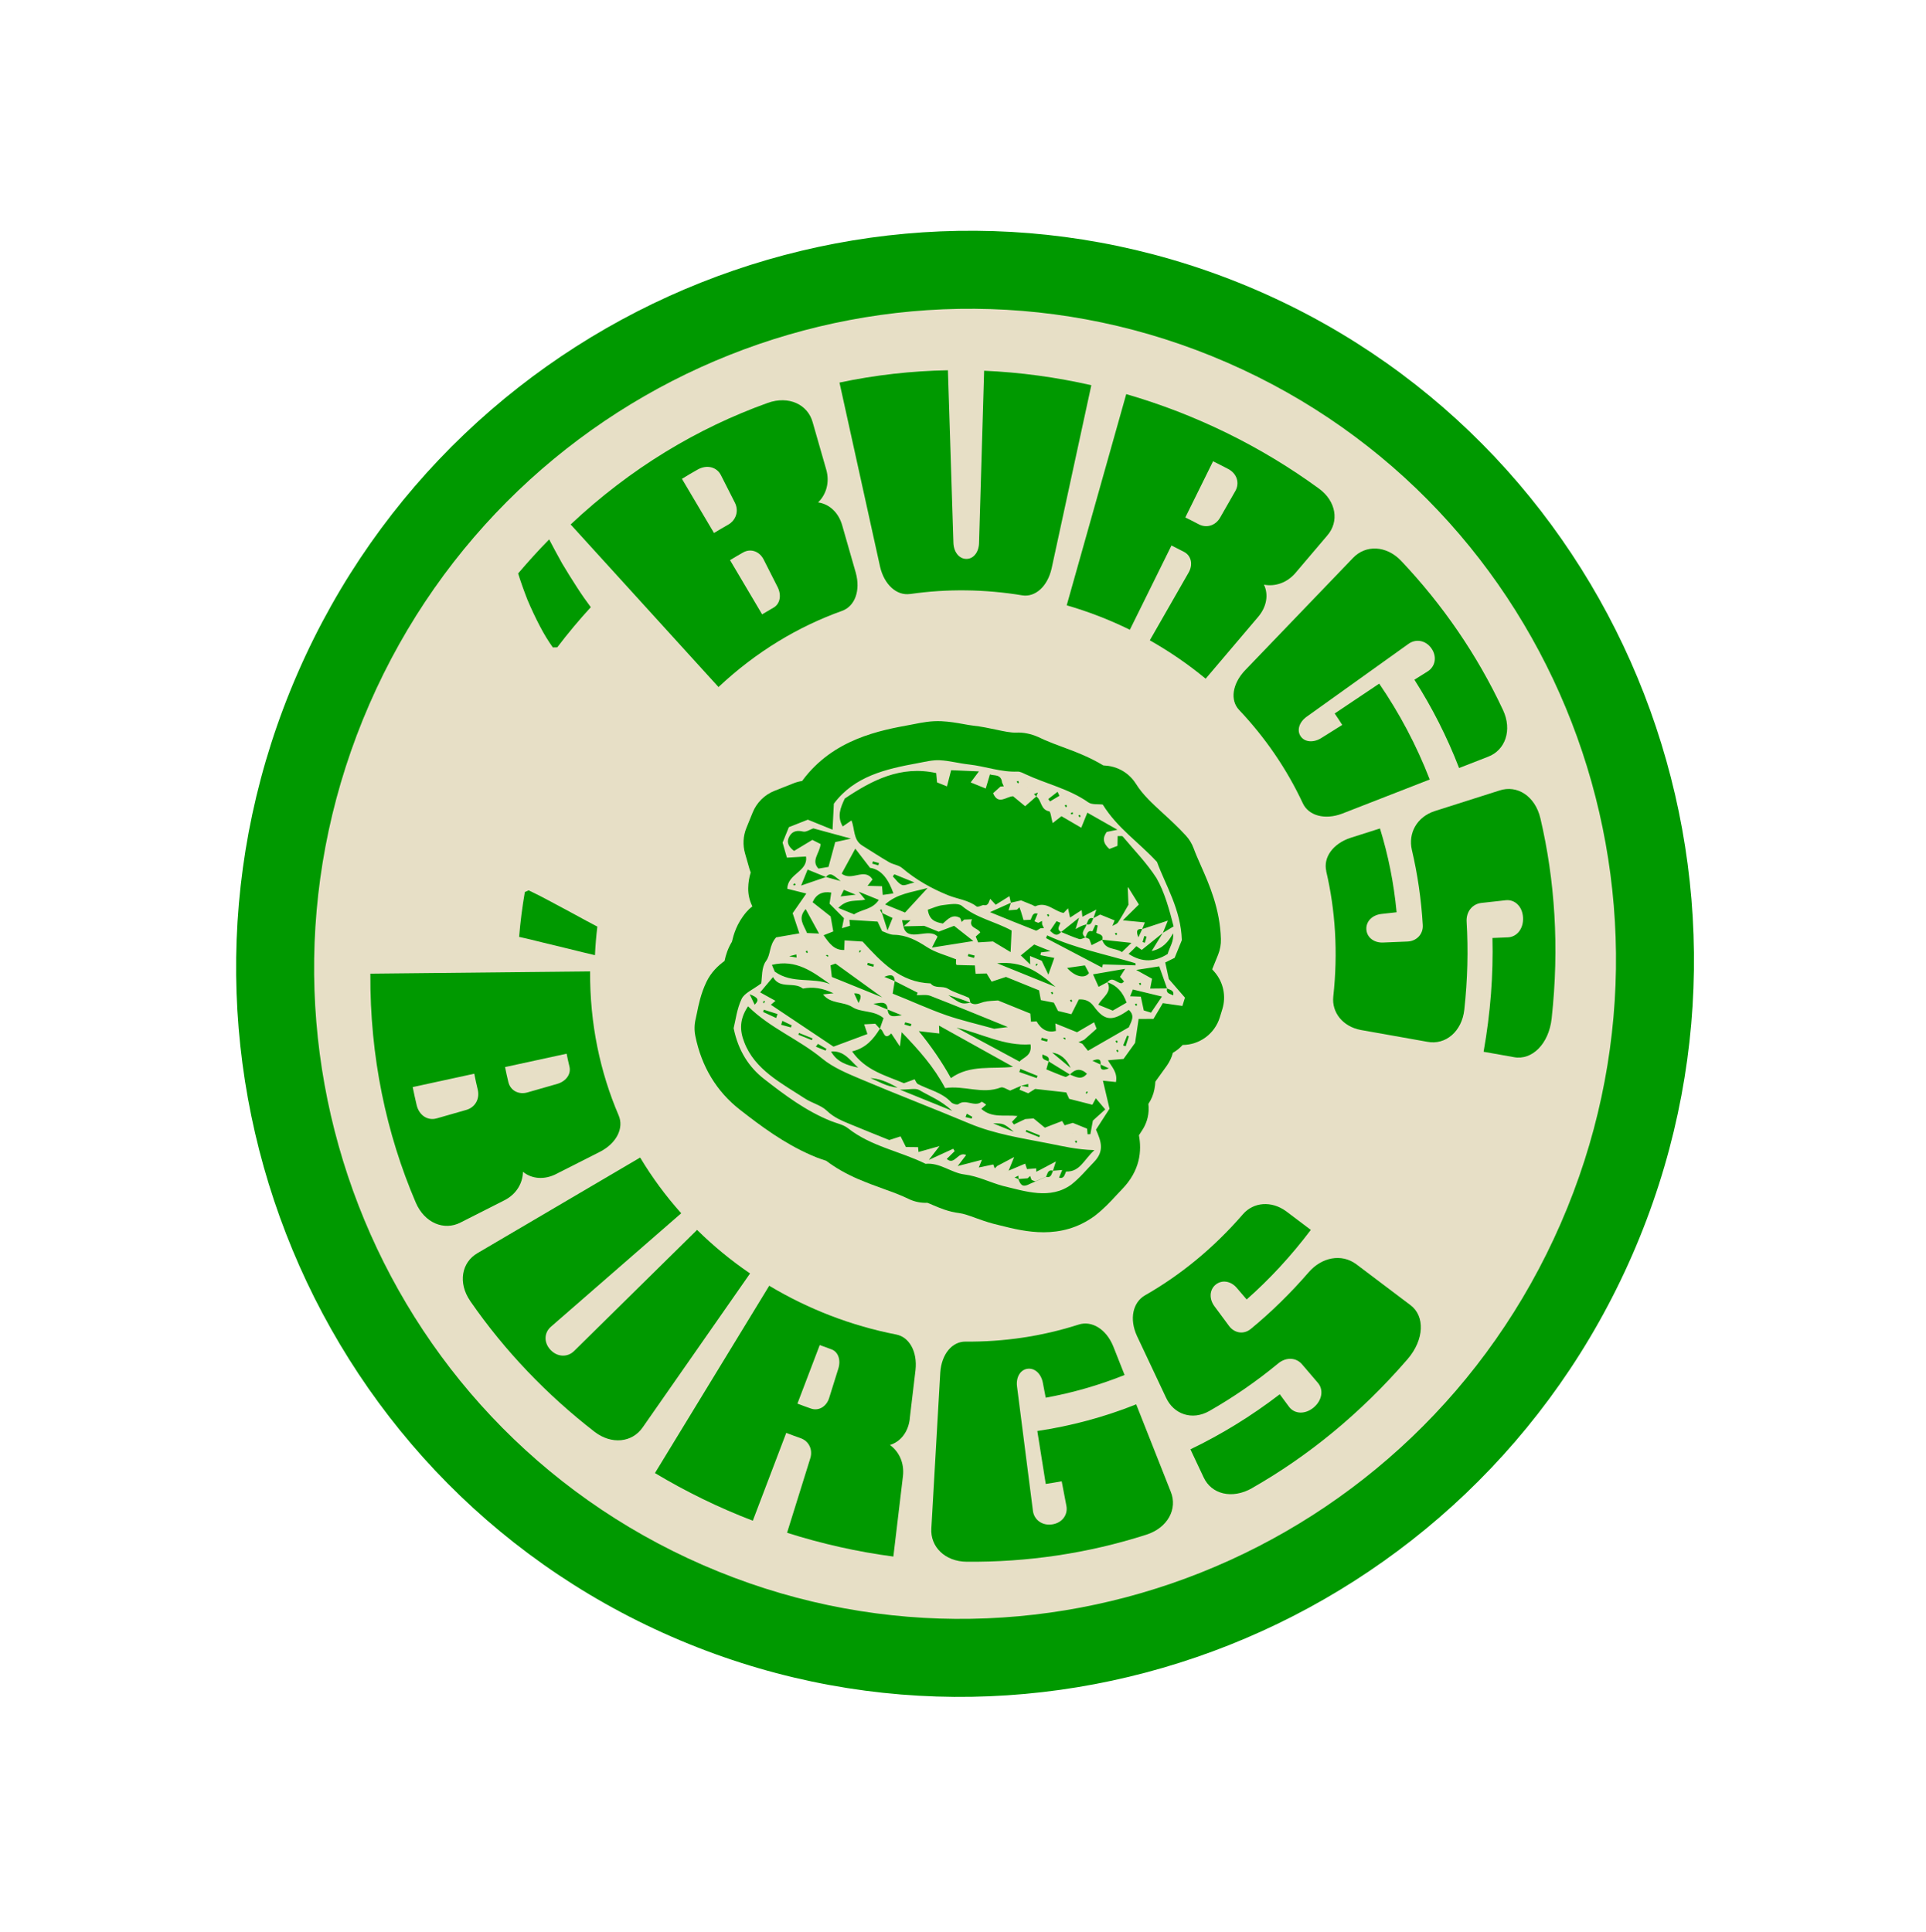<svg width="329" height="330" viewBox="0 0 329 330" fill="none" xmlns="http://www.w3.org/2000/svg">
<path d="M114.723 279.602C51.87 252.192 23.226 178.325 50.866 114.946C78.505 51.567 152.127 22.299 214.98 49.709C277.832 77.119 306.476 150.986 278.837 214.365C251.197 277.744 177.576 307.012 114.723 279.602Z" fill="#009900"/>
<path d="M83.334 172.293C78.199 170.054 74.904 164.749 75.367 158.978C75.602 156.051 75.981 153.077 76.49 150.123C77.237 145.787 80.078 142.095 84.075 140.261L84.82 139.923C88.261 138.379 92.189 138.359 95.635 139.861C95.739 139.907 95.843 139.952 95.953 140C97.302 140.632 98.776 141.377 100.46 142.293C101.749 142.994 103.06 143.697 104.391 144.401C104.468 144.442 104.551 144.486 104.628 144.526C105.777 145.166 106.946 145.792 108.21 146.452C113.134 149.023 115.953 154.367 115.298 159.879C115.139 161.194 115.029 162.516 114.969 163.808C114.775 167.759 112.85 171.421 109.696 173.811C106.541 176.201 102.499 177.068 98.644 176.188C97.113 175.84 95.565 175.464 94.052 175.074C92.493 174.707 90.967 174.333 89.48 173.968C87.989 173.595 86.817 173.31 85.831 173.098C84.96 172.908 84.123 172.638 83.334 172.293Z" fill="#009900"/>
<path d="M69.02 221.234C64.461 219.246 60.814 215.499 58.752 210.689C52.798 196.766 49.826 181.819 49.921 166.251C49.966 158.965 55.849 153.059 63.137 152.982L100.674 152.591C102.578 152.569 104.44 152.959 106.148 153.703C107.653 154.36 109.042 155.301 110.231 156.482C112.765 159.007 114.186 162.446 114.161 166.026C114.12 172.819 115.399 179.306 117.962 185.304C121.641 193.923 117.654 203.933 108.684 208.601C108.646 208.621 101.062 212.467 101.062 212.467C99.533 213.25 97.93 213.818 96.307 214.166C95.104 215.237 93.745 216.166 92.272 216.923L84.772 220.725C79.834 223.262 74.1 223.449 69.02 221.234Z" fill="#009900"/>
<path d="M97.793 257.775C96.233 257.094 94.745 256.212 93.374 255.148C84.015 247.898 75.935 239.385 69.341 229.852C66.134 225.212 64.98 219.559 66.165 214.336C67.287 209.391 70.455 205.099 74.863 202.541L102.592 186.241C106.424 183.986 110.92 183.864 114.709 185.516C117.175 186.592 119.337 188.416 120.822 190.906C122.392 193.536 124.24 196.046 126.323 198.368C126.672 198.753 126.99 199.161 127.287 199.582C127.695 199.898 128.084 200.243 128.456 200.609C130.651 202.775 133.069 204.762 135.656 206.531C138.602 208.544 140.615 211.644 141.263 215.153C141.904 218.66 141.119 222.28 139.081 225.201L120.777 251.438C115.671 258.855 106.236 261.464 97.797 257.784L97.793 257.775Z" fill="#009900"/>
<path d="M118.817 270.214C114.08 268.148 109.433 265.758 105.012 263.101C101.959 261.267 99.767 258.293 98.919 254.843C98.071 251.392 98.633 247.732 100.489 244.696L120.009 212.695C123.525 206.938 130.704 204.773 136.733 207.402C137.259 207.631 137.775 207.9 138.279 208.2C140.258 209.391 142.347 210.462 144.471 211.388C148.069 212.958 151.839 214.135 155.66 214.877C156.874 215.115 158.054 215.484 159.174 215.972C166.377 219.113 170.595 226.962 169.668 235.502C169.661 235.551 168.664 243.951 168.664 243.951C168.467 245.672 168.054 247.32 167.456 248.858C167.668 250.444 167.693 252.072 167.507 253.702L165.862 267.495C165.438 271.039 163.614 274.271 160.792 276.465C157.971 278.658 154.389 279.623 150.848 279.157C143.954 278.248 137.073 276.704 130.396 274.579C129.949 274.435 129.516 274.275 129.093 274.091C128.432 273.803 127.808 273.465 127.217 273.083C126.059 272.964 124.918 272.692 123.813 272.269C122.141 271.627 120.46 270.938 118.814 270.22L118.817 270.214Z" fill="#009900"/>
<path d="M156.996 278.473C149.67 275.278 145.268 268.136 145.764 260.267C145.764 260.267 147.288 233.639 147.292 233.597C147.983 223.394 155.61 215.758 165.036 215.841C170.247 215.885 175.344 215.121 180.175 213.564C184.147 212.288 188.462 212.516 192.33 214.203C196.889 216.191 200.507 220.005 202.524 224.949C202.542 224.993 204.514 229.991 204.514 229.991C204.852 230.852 205.098 231.724 205.252 232.607C205.74 233.359 206.162 234.162 206.493 235.006L212.378 249.889C214.293 254.651 214.161 259.83 211.995 264.48C209.722 269.359 205.328 273.154 199.939 274.89C188.73 278.495 176.979 280.268 164.999 280.164C162.178 280.136 159.487 279.574 156.99 278.485L156.996 278.473Z" fill="#009900"/>
<path d="M202.733 267.061C198.657 265.284 195.379 262.077 193.501 258.016L191.273 253.286C190.61 251.883 190.22 250.423 190.069 248.966C188.87 247.606 187.859 246.065 187.077 244.369C187.077 244.369 182.1 233.8 182.077 233.754C177.845 224.5 180.761 214.373 189.003 209.671C193.871 206.892 198.327 203.19 202.24 198.676C207.557 192.545 216.21 190.644 223.774 193.943C225.139 194.538 226.443 195.289 227.656 196.182C227.699 196.216 231.974 199.442 231.974 199.442C233.222 200.387 234.262 201.511 235.078 202.748C235.37 202.861 235.67 202.977 235.963 203.105C237.249 203.665 238.482 204.378 239.623 205.218C239.667 205.252 248.929 212.241 248.929 212.241C252.905 215.199 255.402 219.58 255.967 224.597C256.605 230.266 254.63 236.23 250.54 240.95C241.752 251.096 231.648 259.466 220.509 265.818C214.83 269.052 208.354 269.505 202.742 267.058L202.733 267.061Z" fill="#009900"/>
<path d="M83.334 172.293C78.199 170.054 74.904 164.749 75.367 158.978C75.602 156.051 75.981 153.077 76.49 150.123C77.237 145.787 80.078 142.095 84.075 140.261L84.82 139.923C88.261 138.379 92.189 138.359 95.635 139.861C95.739 139.907 95.843 139.952 95.953 140C97.302 140.632 98.776 141.377 100.46 142.293C101.749 142.994 103.06 143.697 104.391 144.401C104.468 144.442 104.551 144.486 104.628 144.526C105.777 145.166 106.946 145.792 108.21 146.452C113.134 149.023 115.953 154.367 115.298 159.879C115.139 161.194 115.029 162.516 114.969 163.808C114.775 167.759 112.85 171.421 109.696 173.811C106.541 176.201 102.499 177.068 98.644 176.188C97.113 175.84 95.565 175.464 94.052 175.074C92.493 174.707 90.967 174.333 89.48 173.968C87.989 173.595 86.817 173.31 85.831 173.098C84.96 172.908 84.123 172.638 83.334 172.293Z" fill="#009900"/>
<path d="M69.02 221.234C64.461 219.246 60.814 215.499 58.752 210.689C52.798 196.766 49.826 181.819 49.921 166.251C49.966 158.965 55.849 153.059 63.137 152.982L100.674 152.591C102.578 152.569 104.44 152.959 106.148 153.703C107.653 154.36 109.042 155.301 110.231 156.482C112.765 159.007 114.186 162.446 114.161 166.026C114.12 172.819 115.399 179.306 117.962 185.304C121.641 193.923 117.654 203.933 108.684 208.601C108.646 208.621 101.062 212.467 101.062 212.467C99.533 213.25 97.93 213.818 96.307 214.166C95.104 215.237 93.745 216.166 92.272 216.923L84.772 220.725C79.834 223.262 74.1 223.449 69.02 221.234Z" fill="#009900"/>
<path d="M97.793 257.775C96.233 257.094 94.745 256.212 93.374 255.148C84.015 247.898 75.935 239.385 69.341 229.852C66.134 225.212 64.98 219.559 66.165 214.336C67.287 209.391 70.455 205.099 74.863 202.541L102.592 186.241C106.424 183.986 110.92 183.864 114.709 185.516C117.175 186.592 119.337 188.416 120.822 190.906C122.392 193.536 124.24 196.046 126.323 198.368C126.672 198.753 126.99 199.161 127.287 199.582C127.695 199.898 128.084 200.243 128.456 200.609C130.651 202.775 133.069 204.762 135.656 206.531C138.602 208.544 140.615 211.644 141.263 215.153C141.904 218.66 141.119 222.28 139.081 225.201L120.777 251.438C115.671 258.855 106.236 261.464 97.797 257.784L97.793 257.775Z" fill="#009900"/>
<path d="M118.817 270.214C114.08 268.148 109.433 265.758 105.012 263.101C101.959 261.267 99.767 258.293 98.919 254.843C98.071 251.392 98.633 247.732 100.489 244.696L120.009 212.695C123.525 206.938 130.704 204.773 136.733 207.402C137.259 207.631 137.775 207.9 138.279 208.2C140.258 209.391 142.347 210.462 144.471 211.388C148.069 212.958 151.839 214.135 155.66 214.877C156.874 215.115 158.054 215.484 159.174 215.972C166.377 219.113 170.595 226.962 169.668 235.502C169.661 235.551 168.664 243.951 168.664 243.951C168.467 245.672 168.054 247.32 167.456 248.858C167.668 250.444 167.693 252.072 167.507 253.702L165.862 267.495C165.438 271.039 163.614 274.271 160.792 276.465C157.971 278.658 154.389 279.623 150.848 279.157C143.954 278.248 137.073 276.704 130.396 274.579C129.949 274.435 129.516 274.275 129.093 274.091C128.432 273.803 127.808 273.465 127.217 273.083C126.059 272.964 124.918 272.692 123.813 272.269C122.141 271.627 120.46 270.938 118.814 270.22L118.817 270.214Z" fill="#009900"/>
<path d="M156.996 278.473C149.67 275.278 145.268 268.136 145.764 260.267C145.764 260.267 147.288 233.639 147.292 233.597C147.983 223.394 155.61 215.758 165.036 215.841C170.247 215.885 175.344 215.121 180.175 213.564C184.147 212.288 188.462 212.516 192.33 214.203C196.889 216.191 200.507 220.005 202.524 224.949C202.542 224.993 204.514 229.991 204.514 229.991C204.852 230.852 205.098 231.724 205.252 232.607C205.74 233.359 206.162 234.162 206.493 235.006L212.378 249.889C214.293 254.651 214.161 259.83 211.995 264.48C209.722 269.359 205.328 273.154 199.939 274.89C188.73 278.495 176.979 280.268 164.999 280.164C162.178 280.136 159.487 279.574 156.99 278.485L156.996 278.473Z" fill="#009900"/>
<path d="M202.733 267.061C198.657 265.284 195.379 262.077 193.501 258.016L191.273 253.286C190.61 251.883 190.22 250.423 190.069 248.966C188.87 247.606 187.859 246.065 187.077 244.369C187.077 244.369 182.1 233.8 182.077 233.754C177.845 224.5 180.761 214.373 189.003 209.671C193.871 206.892 198.327 203.19 202.24 198.676C207.557 192.545 216.21 190.644 223.774 193.943C225.139 194.538 226.443 195.289 227.656 196.182C227.699 196.216 231.974 199.442 231.974 199.442C233.222 200.387 234.262 201.511 235.078 202.748C235.37 202.861 235.67 202.977 235.963 203.105C237.249 203.665 238.482 204.378 239.623 205.218C239.667 205.252 248.929 212.241 248.929 212.241C252.905 215.199 255.402 219.58 255.967 224.597C256.605 230.266 254.63 236.23 250.54 240.95C241.752 251.096 231.648 259.466 220.509 265.818C214.83 269.052 208.354 269.505 202.742 267.058L202.733 267.061Z" fill="#009900"/>
<path d="M83.334 172.293C78.199 170.054 74.904 164.749 75.367 158.978C75.602 156.051 75.981 153.077 76.49 150.123C77.237 145.787 80.078 142.095 84.075 140.261L84.82 139.923C88.261 138.379 92.189 138.359 95.635 139.861C95.739 139.907 95.843 139.952 95.953 140C97.302 140.632 98.776 141.377 100.46 142.293C101.749 142.994 103.06 143.697 104.391 144.401C104.468 144.442 104.551 144.486 104.628 144.526C105.777 145.166 106.946 145.792 108.21 146.452C113.134 149.023 115.953 154.367 115.298 159.879C115.139 161.194 115.029 162.516 114.969 163.808C114.775 167.759 112.85 171.421 109.696 173.811C106.541 176.201 102.499 177.068 98.644 176.188C97.113 175.84 95.565 175.464 94.052 175.074C92.493 174.707 90.967 174.333 89.48 173.968C87.989 173.595 86.817 173.31 85.831 173.098C84.96 172.908 84.123 172.638 83.334 172.293Z" fill="#009900"/>
<path d="M69.02 221.234C64.461 219.246 60.814 215.499 58.752 210.689C52.798 196.766 49.826 181.819 49.921 166.251C49.966 158.965 55.849 153.059 63.137 152.982L100.674 152.591C102.578 152.569 104.44 152.959 106.148 153.703C107.653 154.36 109.042 155.301 110.231 156.482C112.765 159.007 114.186 162.446 114.161 166.026C114.12 172.819 115.399 179.306 117.962 185.304C121.641 193.923 117.654 203.933 108.684 208.601C108.646 208.621 101.062 212.467 101.062 212.467C99.533 213.25 97.93 213.818 96.307 214.166C95.104 215.237 93.745 216.166 92.272 216.923L84.772 220.725C79.834 223.262 74.1 223.449 69.02 221.234Z" fill="#009900"/>
<path d="M97.793 257.775C96.233 257.094 94.745 256.212 93.374 255.148C84.015 247.898 75.935 239.385 69.341 229.852C66.134 225.212 64.98 219.559 66.165 214.336C67.287 209.391 70.455 205.099 74.863 202.541L102.592 186.241C106.424 183.986 110.92 183.864 114.709 185.516C117.175 186.592 119.337 188.416 120.822 190.906C122.392 193.536 124.24 196.046 126.323 198.368C126.672 198.753 126.99 199.161 127.287 199.582C127.695 199.898 128.084 200.243 128.456 200.609C130.651 202.775 133.069 204.762 135.656 206.531C138.602 208.544 140.615 211.644 141.263 215.153C141.904 218.66 141.119 222.28 139.081 225.201L120.777 251.438C115.671 258.855 106.236 261.464 97.797 257.784L97.793 257.775Z" fill="#009900"/>
<path d="M118.817 270.214C114.08 268.148 109.433 265.758 105.012 263.101C101.959 261.267 99.767 258.293 98.919 254.843C98.071 251.392 98.633 247.732 100.489 244.696L120.009 212.695C123.525 206.938 130.704 204.773 136.733 207.402C137.259 207.631 137.775 207.9 138.279 208.2C140.258 209.391 142.347 210.462 144.471 211.388C148.069 212.958 151.839 214.135 155.66 214.877C156.874 215.115 158.054 215.484 159.174 215.972C166.377 219.113 170.595 226.962 169.668 235.502C169.661 235.551 168.664 243.951 168.664 243.951C168.467 245.672 168.054 247.32 167.456 248.858C167.668 250.444 167.693 252.072 167.507 253.702L165.862 267.495C165.438 271.039 163.614 274.271 160.792 276.465C157.971 278.658 154.389 279.623 150.848 279.157C143.954 278.248 137.073 276.704 130.396 274.579C129.949 274.435 129.516 274.275 129.093 274.091C128.432 273.803 127.808 273.465 127.217 273.083C126.059 272.964 124.918 272.692 123.813 272.269C122.141 271.627 120.46 270.938 118.814 270.22L118.817 270.214Z" fill="#009900"/>
<path d="M156.996 278.473C149.67 275.278 145.268 268.136 145.764 260.267C145.764 260.267 147.288 233.639 147.292 233.597C147.983 223.394 155.61 215.758 165.036 215.841C170.247 215.885 175.344 215.121 180.175 213.564C184.147 212.288 188.462 212.516 192.33 214.203C196.889 216.191 200.507 220.005 202.524 224.949C202.542 224.993 204.514 229.991 204.514 229.991C204.852 230.852 205.098 231.724 205.252 232.607C205.74 233.359 206.162 234.162 206.493 235.006L212.378 249.889C214.293 254.651 214.161 259.83 211.995 264.48C209.722 269.359 205.328 273.154 199.939 274.89C188.73 278.495 176.979 280.268 164.999 280.164C162.178 280.136 159.487 279.574 156.99 278.485L156.996 278.473Z" fill="#009900"/>
<path d="M202.733 267.061C198.657 265.284 195.379 262.077 193.501 258.016L191.273 253.286C190.61 251.883 190.22 250.423 190.069 248.966C188.87 247.606 187.859 246.065 187.077 244.369C187.077 244.369 182.1 233.8 182.077 233.754C177.845 224.5 180.761 214.373 189.003 209.671C193.871 206.892 198.327 203.19 202.24 198.676C207.557 192.545 216.21 190.644 223.774 193.943C225.139 194.538 226.443 195.289 227.656 196.182C227.699 196.216 231.974 199.442 231.974 199.442C233.222 200.387 234.262 201.511 235.078 202.748C235.37 202.861 235.67 202.977 235.963 203.105C237.249 203.665 238.482 204.378 239.623 205.218C239.667 205.252 248.929 212.241 248.929 212.241C252.905 215.199 255.402 219.58 255.967 224.597C256.605 230.266 254.63 236.23 250.54 240.95C241.752 251.096 231.648 259.466 220.509 265.818C214.83 269.052 208.354 269.505 202.742 267.058L202.733 267.061Z" fill="#009900"/>
<path d="M141.316 213.697C138.99 212.683 136.907 211.563 134.987 210.304C134.838 210.246 134.688 210.188 134.532 210.127C134.086 209.947 133.637 209.758 133.196 209.566C127.125 206.919 122.262 203.29 118.168 200.099C111.693 195.039 107.378 187.963 105.691 179.638C105.107 176.768 105.166 173.742 105.866 170.886L105.936 170.524C106.316 168.635 106.946 165.486 108.631 161.974C109.555 160.054 110.742 158.285 112.198 156.683C112.3 156.451 112.398 156.224 112.512 155.997C112.885 154.74 113.484 153.1 114.466 151.299C114.48 150.817 114.506 150.34 114.546 149.862L114.436 149.479C113.21 145.193 113.451 140.564 115.124 136.428L116.202 133.773C118.249 128.729 122.327 124.688 127.389 122.685L129.281 121.937C137.426 113.565 147.875 111.654 153.196 110.675L153.649 110.589C155.277 110.264 158.014 109.717 161.434 109.875C163.733 109.982 165.595 110.321 166.954 110.563C167.231 110.612 167.485 110.664 167.717 110.7C169.801 110.931 171.594 111.313 172.907 111.594C173.219 111.664 173.599 111.743 173.88 111.8C176.861 111.796 179.819 112.43 182.683 113.679C183.013 113.823 183.335 113.971 183.648 114.122L183.875 114.22C184.413 114.455 185.209 114.751 186.054 115.069C187.334 115.54 188.777 116.074 190.362 116.766C191.219 117.139 192.04 117.527 192.827 117.928C194.04 118.202 195.23 118.597 196.38 119.099C200.114 120.727 203.224 123.416 205.375 126.868C205.64 127.23 206.827 128.316 207.694 129.117C209.089 130.395 210.665 131.84 212.365 133.689C214.153 135.634 215.527 137.879 216.434 140.358C216.609 140.828 216.965 141.646 217.321 142.435C219.048 146.342 221.657 152.251 221.893 159.994C221.936 161.499 221.819 162.985 221.534 164.441C222.735 168.25 222.767 172.387 221.535 176.366L221.1 177.764C219.318 183.52 215.169 187.99 209.906 190.254C209.757 190.779 209.589 191.296 209.404 191.805C209.192 193.578 208.742 195.312 208.063 196.968C207.834 202.739 205.467 208.131 201.157 212.552C200.936 212.776 200.735 213.002 200.526 213.231L200.467 213.3C199.293 214.573 197.68 216.317 195.386 218.12C195.219 218.252 195.044 218.386 194.871 218.515C194.851 218.528 194.837 218.544 194.817 218.557C184.006 226.443 172.544 223.564 167.645 222.338C167.278 222.244 166.957 222.162 166.639 222.089C166.442 222.04 166.23 221.991 166.023 221.93C164.397 221.483 163.044 220.995 162.057 220.637C161.837 220.556 161.624 220.478 161.429 220.407C158.845 220.001 156.743 219.259 155.252 218.653C153.477 218.396 151.738 217.907 150.104 217.195C149.811 217.067 149.513 216.93 149.228 216.783C149.124 216.738 149.022 216.686 148.912 216.638C148.257 216.353 147.313 216.014 146.313 215.651C144.835 215.115 143.155 214.507 141.325 213.709L141.316 213.697Z" fill="#009900"/>
<path d="M143.589 162.754C139.88 161.137 136.777 158.465 134.63 155.038C131.784 150.49 130.874 145.111 132.08 139.89L133.847 132.247C136.325 121.521 147.07 114.786 157.807 117.224L189.185 124.36C190.41 124.639 191.609 125.031 192.753 125.53C196.462 127.148 199.565 129.819 201.713 133.247C204.558 137.795 205.468 143.174 204.262 148.395L202.495 156.037C200.017 166.764 189.272 173.499 178.535 171.06L147.158 163.925C145.932 163.645 144.733 163.254 143.589 162.754Z" fill="#009900"/>
<path d="M143.99 207.58C141.775 206.614 139.813 205.533 138.051 204.313C137.74 204.206 137.396 204.078 137.017 203.927C136.632 203.774 136.244 203.612 135.871 203.449C130.516 201.114 126.222 197.916 122.284 194.836C117.077 190.774 113.611 185.06 112.241 178.314C111.842 176.356 111.892 174.338 112.382 172.396C112.416 172.25 112.453 172.048 112.496 171.833C112.811 170.259 113.34 167.627 114.66 164.867C115.568 162.968 116.753 161.504 117.92 160.381C118.149 159.738 118.431 159.075 118.782 158.404C119.144 157.091 119.81 155.145 121.206 153.081C121.16 152.617 121.145 152.151 121.15 151.672C121.16 150.847 121.227 150.06 121.349 149.312L120.869 147.639C120.046 144.766 120.208 141.705 121.328 138.938L122.406 136.283C123.777 132.904 126.472 130.233 129.861 128.892C129.861 128.892 133.144 127.592 133.171 127.582C139.955 119.892 149.257 118.187 154.413 117.238C154.594 117.207 154.777 117.171 154.961 117.134C156.381 116.85 158.535 116.42 161.134 116.541C162.983 116.627 164.598 116.916 165.772 117.129C166.21 117.211 166.711 117.298 166.946 117.328C168.72 117.519 170.278 117.856 171.53 118.125C172.177 118.261 173.042 118.449 173.399 118.481C175.626 118.403 177.85 118.849 180.022 119.796C180.279 119.908 180.534 120.026 180.782 120.142L180.843 120.169C180.972 120.225 181.094 120.278 181.223 120.334C181.939 120.646 182.823 120.974 183.765 121.319C184.957 121.759 186.305 122.259 187.719 122.876C188.734 123.319 189.695 123.789 190.597 124.277C191.689 124.461 192.74 124.774 193.737 125.209C196.185 126.277 198.289 128.068 199.732 130.387C200.391 131.447 201.635 132.587 203.212 134.032C204.509 135.217 205.976 136.563 207.482 138.203C208.668 139.493 209.591 141.002 210.191 142.648C210.436 143.323 210.826 144.199 211.236 145.129C212.841 148.764 215.043 153.752 215.244 160.191C215.291 161.77 215.056 163.344 214.558 164.838C215.92 167.792 216.173 171.188 215.183 174.376L214.746 175.78C213.366 180.248 209.813 183.535 205.533 184.713C205.298 185.135 205.03 185.55 204.748 185.945L203.767 187.309C203.767 187.309 203.757 187.333 203.757 187.348C203.568 188.351 203.268 189.305 202.87 190.202C202.761 192.056 202.258 193.876 201.394 195.539C201.582 201.106 199.036 205.174 196.402 207.872C196.122 208.164 195.85 208.454 195.584 208.746C194.56 209.858 193.156 211.373 191.275 212.847C191.152 212.946 191.022 213.042 190.896 213.133C182.614 219.18 173.942 217 169.288 215.83C168.927 215.738 168.567 215.647 168.209 215.564C168.064 215.53 167.928 215.492 167.782 215.458C166.448 215.094 165.283 214.674 164.354 214.334C163.875 214.162 163.229 213.923 162.953 213.854C160.37 213.514 158.317 212.677 156.995 212.116C155.548 211.994 154.132 211.632 152.792 211.047C152.596 210.962 152.394 210.874 152.204 210.776C152.007 210.676 151.799 210.585 151.591 210.494C150.74 210.123 149.695 209.748 148.589 209.345C147.205 208.844 145.632 208.275 143.998 207.562L143.99 207.58ZM181.679 178.164C181.745 178.163 181.816 178.166 181.88 178.171L181.803 177.963C181.759 178.031 181.714 178.099 181.67 178.167L181.679 178.164Z" fill="#009900"/>
<path d="M146.257 156.634C143.809 155.566 141.717 153.781 140.285 151.488C138.399 148.48 137.79 144.849 138.586 141.387L140.35 133.75C142.004 126.583 149.151 122.103 156.32 123.736L187.698 130.872C188.521 131.056 189.315 131.322 190.074 131.653C192.522 132.721 194.613 134.507 196.046 136.8C197.932 139.807 198.541 143.438 197.745 146.901L195.981 154.537C194.327 161.704 187.179 166.184 180.01 164.551L148.633 157.415C147.81 157.231 147.015 156.965 146.257 156.634Z" fill="#009900"/>
<path d="M143.99 207.58C141.775 206.614 139.813 205.533 138.051 204.313C137.74 204.206 137.396 204.078 137.017 203.927C136.632 203.774 136.244 203.612 135.871 203.449C130.516 201.114 126.222 197.916 122.284 194.836C117.077 190.774 113.611 185.06 112.241 178.314C111.842 176.356 111.892 174.338 112.382 172.396C112.416 172.25 112.453 172.048 112.496 171.833C112.811 170.259 113.34 167.627 114.66 164.867C115.568 162.968 116.753 161.504 117.92 160.381C118.149 159.738 118.431 159.075 118.782 158.404C119.144 157.091 119.81 155.145 121.206 153.081C121.16 152.617 121.145 152.151 121.15 151.672C121.16 150.847 121.227 150.06 121.349 149.312L120.869 147.639C120.046 144.766 120.208 141.705 121.328 138.938L122.406 136.283C123.777 132.904 126.472 130.233 129.861 128.892C129.861 128.892 133.144 127.592 133.171 127.582C139.955 119.892 149.257 118.187 154.413 117.238C154.594 117.207 154.777 117.171 154.961 117.134C156.381 116.85 158.535 116.42 161.134 116.541C162.983 116.627 164.598 116.916 165.772 117.129C166.21 117.211 166.711 117.298 166.946 117.328C168.72 117.519 170.278 117.856 171.53 118.125C172.177 118.261 173.042 118.449 173.399 118.481C175.626 118.403 177.85 118.849 180.022 119.796C180.279 119.908 180.534 120.026 180.782 120.142L180.843 120.169C180.972 120.225 181.094 120.278 181.223 120.334C181.939 120.646 182.823 120.974 183.765 121.319C184.957 121.759 186.305 122.259 187.719 122.876C188.734 123.319 189.695 123.789 190.597 124.277C191.689 124.461 192.74 124.774 193.737 125.209C196.185 126.277 198.289 128.068 199.732 130.387C200.391 131.447 201.635 132.587 203.212 134.032C204.509 135.217 205.976 136.563 207.482 138.203C208.668 139.493 209.591 141.002 210.191 142.648C210.436 143.323 210.826 144.199 211.236 145.129C212.841 148.764 215.043 153.752 215.244 160.191C215.291 161.77 215.056 163.344 214.558 164.838C215.92 167.792 216.173 171.188 215.183 174.376L214.746 175.78C213.366 180.248 209.813 183.535 205.533 184.713C205.298 185.135 205.03 185.55 204.748 185.945L203.767 187.309C203.767 187.309 203.757 187.333 203.757 187.348C203.568 188.351 203.268 189.305 202.87 190.202C202.761 192.056 202.258 193.876 201.394 195.539C201.582 201.106 199.036 205.174 196.402 207.872C196.122 208.164 195.85 208.454 195.584 208.746C194.56 209.858 193.156 211.373 191.275 212.847C191.152 212.946 191.022 213.042 190.896 213.133C182.614 219.18 173.942 217 169.288 215.83C168.927 215.738 168.567 215.647 168.209 215.564C168.064 215.53 167.928 215.492 167.782 215.458C166.448 215.094 165.283 214.674 164.354 214.334C163.875 214.162 163.229 213.923 162.953 213.854C160.37 213.514 158.317 212.677 156.995 212.116C155.548 211.994 154.132 211.632 152.792 211.047C152.596 210.962 152.394 210.874 152.204 210.776C152.007 210.676 151.799 210.585 151.591 210.494C150.74 210.123 149.695 209.748 148.589 209.345C147.205 208.844 145.632 208.275 143.998 207.562L143.99 207.58ZM181.679 178.164C181.745 178.163 181.816 178.166 181.88 178.171L181.803 177.963C181.759 178.031 181.714 178.099 181.67 178.167L181.679 178.164Z" fill="#009900"/>
<path d="M146.257 156.634C143.809 155.566 141.717 153.781 140.285 151.488C138.399 148.48 137.79 144.849 138.586 141.387L140.35 133.75C142.004 126.583 149.151 122.103 156.32 123.736L187.698 130.872C188.521 131.056 189.315 131.322 190.074 131.653C192.522 132.721 194.613 134.507 196.046 136.8C197.932 139.807 198.541 143.438 197.745 146.901L195.981 154.537C194.327 161.704 187.179 166.184 180.01 164.551L148.633 157.415C147.81 157.231 147.015 156.965 146.257 156.634Z" fill="#009900"/>
<path d="M89.1 122.843C86.916 121.891 84.99 120.359 83.567 118.362C82.399 116.731 81.309 114.937 80.315 113.025C79.42 111.302 78.579 109.507 77.814 107.687C77.772 107.582 77.725 107.474 77.683 107.368C76.976 105.566 76.337 103.758 75.778 101.999C74.388 97.62 75.351 92.839 78.322 89.335C80.228 87.085 82.227 84.89 84.262 82.813C87.256 79.756 91.525 78.318 95.761 78.942C96.94 79.113 98.078 79.442 99.149 79.909C101.915 81.115 104.224 83.237 105.647 85.97C106.269 87.166 106.928 88.378 107.598 89.581C108.293 90.744 109.011 91.902 109.743 93.03C109.756 93.05 109.769 93.07 109.782 93.09C110.381 94.022 110.98 94.887 111.562 95.658C115.461 100.797 115.121 107.991 110.766 112.749C109.058 114.612 107.392 116.61 105.812 118.681C103.341 121.923 99.517 123.861 95.44 123.94L94.801 123.953C92.812 124.003 90.875 123.617 89.107 122.846L89.1 122.843Z" fill="#009900"/>
<path d="M117.398 129.612C115.69 128.867 114.14 127.761 112.859 126.358L87.604 98.584C82.702 93.19 83.027 84.86 88.336 79.87C99.606 69.277 112.494 61.335 126.643 56.266C131.562 54.507 136.774 54.632 141.315 56.612C146.401 58.83 150.169 63.168 151.669 68.513L153.971 76.546C154.43 78.166 154.669 79.808 154.709 81.435C155.565 82.879 156.24 84.455 156.72 86.128C156.72 86.128 159.047 94.253 159.059 94.294C161.741 104.044 157.135 113.77 148.345 116.922C142.294 119.091 136.757 122.518 131.875 127.097C129.268 129.551 125.781 130.849 122.207 130.711C120.532 130.643 118.897 130.266 117.392 129.609L117.398 129.612Z" fill="#009900"/>
<path d="M148.166 113.442C142.731 111.072 138.778 106.106 137.324 99.82C137.313 99.778 130.362 68.231 130.362 68.231C129.597 64.758 130.252 61.117 132.176 58.125C134.1 55.133 137.142 53.036 140.625 52.297C147.498 50.836 154.58 50.028 161.687 49.9C162.897 49.882 164.076 50.017 165.191 50.3C166.329 50.045 167.504 49.939 168.691 49.99C175.602 50.294 182.564 51.233 189.385 52.78C190.22 52.969 191.02 53.238 191.773 53.566C197.489 56.059 200.843 62.315 199.473 68.63C199.473 68.63 192.668 100.035 192.656 100.081C190.391 110.033 181.701 116.398 172.451 114.877C167.375 114.039 162.295 113.98 157.36 114.69C154.243 115.138 151.066 114.707 148.166 113.442Z" fill="#009900"/>
<path d="M200.615 128.194C199.495 127.706 198.423 127.056 197.439 126.241C195.088 124.298 192.533 122.542 189.846 121.021C189.396 120.766 188.963 120.49 188.549 120.186C188.253 120.079 187.96 119.966 187.673 119.84C187.489 119.76 187.299 119.677 187.121 119.585C186.406 119.237 185.68 118.898 184.951 118.581C182.858 117.668 180.688 116.882 178.496 116.246C177.928 116.079 177.386 115.886 176.86 115.656C170.831 113.027 167.533 106.293 169.36 99.799L179.529 63.72C180.491 60.294 182.788 57.399 185.897 55.666C189.005 53.933 192.679 53.525 196.095 54.512C201.017 55.937 205.899 57.703 210.605 59.755C218.586 63.235 226.173 67.585 233.164 72.681C237.679 75.976 240.604 80.893 241.204 86.181C241.77 91.213 240.189 96.308 236.861 100.181L231.474 106.521C230.392 107.783 229.174 108.89 227.859 109.817C227.133 111.315 226.195 112.748 225.06 114.082L216.135 124.59C212.238 129.184 205.887 130.486 200.624 128.191L200.615 128.194Z" fill="#009900"/>
<path d="M219.154 151.342C215.304 149.663 212.211 146.668 210.453 142.915C208.334 138.371 205.469 134.186 201.945 130.457C195.493 123.622 195.912 112.857 202.912 105.407C202.943 105.369 221.42 86.134 221.42 86.134C226.852 80.41 235.075 78.774 242.401 81.969C244.892 83.055 247.124 84.633 249.049 86.667C257.229 95.318 263.879 105.073 268.83 115.667C271.222 120.789 271.426 126.567 269.403 131.541C267.469 136.291 263.76 139.919 258.962 141.752L254.089 143.655C253.246 143.986 252.37 144.224 251.49 144.371C250.741 144.853 249.932 145.273 249.073 145.605C249.073 145.605 234.024 151.468 233.98 151.485C228.975 153.374 223.71 153.322 219.15 151.333L219.154 151.342Z" fill="#009900"/>
<path d="M225.665 187.739C218.107 184.443 213.617 176.832 214.488 168.806C215.128 162.945 214.814 157.251 213.555 151.872C211.399 142.65 216.847 133.649 226.508 130.454C226.558 130.439 231.684 128.807 231.684 128.807C233.14 128.342 234.648 128.14 236.145 128.181C237.575 127.224 239.161 126.444 240.88 125.876C240.93 125.861 252.061 122.317 252.061 122.317C256.321 120.933 260.91 121.15 264.986 122.928C270.586 125.37 274.65 130.398 276.142 136.73C279.051 149.151 279.788 162.161 278.342 175.413C277.662 181.599 274.652 187.083 270.072 190.468C266.008 193.474 261.087 194.62 256.207 193.716L251.11 192.812C250.048 192.625 249.039 192.316 248.096 191.905C247.68 191.724 247.272 191.524 246.881 191.302C245.103 191.503 243.279 191.443 241.452 191.106C241.452 191.106 230.026 189.08 229.974 189.065C228.488 188.781 227.036 188.337 225.671 187.741L225.665 187.739Z" fill="#009900"/>
<path d="M89.1 122.843C86.916 121.891 84.99 120.359 83.567 118.362C82.399 116.731 81.309 114.937 80.315 113.025C79.42 111.302 78.579 109.507 77.814 107.687C77.772 107.582 77.725 107.474 77.683 107.368C76.976 105.566 76.337 103.758 75.778 101.999C74.388 97.62 75.351 92.839 78.322 89.335C80.228 87.085 82.227 84.89 84.262 82.813C87.256 79.756 91.525 78.318 95.761 78.942C96.94 79.113 98.078 79.442 99.149 79.909C101.915 81.115 104.224 83.237 105.647 85.97C106.269 87.166 106.928 88.378 107.598 89.581C108.293 90.744 109.011 91.902 109.743 93.03C109.756 93.05 109.769 93.07 109.782 93.09C110.381 94.022 110.98 94.887 111.562 95.658C115.461 100.797 115.121 107.991 110.766 112.749C109.058 114.612 107.392 116.61 105.812 118.681C103.341 121.923 99.517 123.861 95.44 123.94L94.801 123.953C92.812 124.003 90.875 123.617 89.107 122.846L89.1 122.843Z" fill="#009900"/>
<path d="M117.398 129.612C115.69 128.867 114.14 127.761 112.859 126.358L87.604 98.584C82.702 93.19 83.027 84.86 88.336 79.87C99.606 69.277 112.494 61.335 126.643 56.266C131.562 54.507 136.774 54.632 141.315 56.612C146.401 58.83 150.169 63.168 151.669 68.513L153.971 76.546C154.43 78.166 154.669 79.808 154.709 81.435C155.565 82.879 156.24 84.455 156.72 86.128C156.72 86.128 159.047 94.253 159.059 94.294C161.741 104.044 157.135 113.77 148.345 116.922C142.294 119.091 136.757 122.518 131.875 127.097C129.268 129.551 125.781 130.849 122.207 130.711C120.532 130.643 118.897 130.266 117.392 129.609L117.398 129.612Z" fill="#009900"/>
<path d="M148.166 113.442C142.731 111.072 138.778 106.106 137.324 99.82C137.313 99.778 130.362 68.231 130.362 68.231C129.597 64.758 130.252 61.117 132.176 58.125C134.1 55.133 137.142 53.036 140.625 52.297C147.498 50.836 154.58 50.028 161.687 49.9C162.897 49.882 164.076 50.017 165.191 50.3C166.329 50.045 167.504 49.939 168.691 49.99C175.602 50.294 182.564 51.233 189.385 52.78C190.22 52.969 191.02 53.238 191.773 53.566C197.489 56.059 200.843 62.315 199.473 68.63C199.473 68.63 192.668 100.035 192.656 100.081C190.391 110.033 181.701 116.398 172.451 114.877C167.375 114.039 162.295 113.98 157.36 114.69C154.243 115.138 151.066 114.707 148.166 113.442Z" fill="#009900"/>
<path d="M200.615 128.194C199.495 127.706 198.423 127.056 197.439 126.241C195.088 124.298 192.533 122.542 189.846 121.021C189.396 120.766 188.963 120.49 188.549 120.186C188.253 120.079 187.96 119.966 187.673 119.84C187.489 119.76 187.299 119.677 187.121 119.585C186.406 119.237 185.68 118.898 184.951 118.581C182.858 117.668 180.688 116.882 178.496 116.246C177.928 116.079 177.386 115.886 176.86 115.656C170.831 113.027 167.533 106.293 169.36 99.799L179.529 63.72C180.491 60.294 182.788 57.399 185.897 55.666C189.005 53.933 192.679 53.525 196.095 54.512C201.017 55.937 205.899 57.703 210.605 59.755C218.586 63.235 226.173 67.585 233.164 72.681C237.679 75.976 240.604 80.893 241.204 86.181C241.77 91.213 240.189 96.308 236.861 100.181L231.474 106.521C230.392 107.783 229.174 108.89 227.859 109.817C227.133 111.315 226.195 112.748 225.06 114.082L216.135 124.59C212.238 129.184 205.887 130.486 200.624 128.191L200.615 128.194Z" fill="#009900"/>
<path d="M219.154 151.342C215.304 149.663 212.211 146.668 210.453 142.915C208.334 138.371 205.469 134.186 201.945 130.457C195.493 123.622 195.912 112.857 202.912 105.407C202.943 105.369 221.42 86.134 221.42 86.134C226.852 80.41 235.075 78.774 242.401 81.969C244.892 83.055 247.124 84.633 249.049 86.667C257.229 95.318 263.879 105.073 268.83 115.667C271.222 120.789 271.426 126.567 269.403 131.541C267.469 136.291 263.76 139.919 258.962 141.752L254.089 143.655C253.246 143.986 252.37 144.224 251.49 144.371C250.741 144.853 249.932 145.273 249.073 145.605C249.073 145.605 234.024 151.468 233.98 151.485C228.975 153.374 223.71 153.322 219.15 151.333L219.154 151.342Z" fill="#009900"/>
<path d="M225.665 187.739C218.107 184.443 213.617 176.832 214.488 168.806C215.128 162.945 214.814 157.251 213.555 151.872C211.399 142.65 216.847 133.649 226.508 130.454C226.558 130.439 231.684 128.807 231.684 128.807C233.14 128.342 234.648 128.14 236.145 128.181C237.575 127.224 239.161 126.444 240.88 125.876C240.93 125.861 252.061 122.317 252.061 122.317C256.321 120.933 260.91 121.15 264.986 122.928C270.586 125.37 274.65 130.398 276.142 136.73C279.051 149.151 279.788 162.161 278.342 175.413C277.662 181.599 274.652 187.083 270.072 190.468C266.008 193.474 261.087 194.62 256.207 193.716L251.11 192.812C250.048 192.625 249.039 192.316 248.096 191.905C247.68 191.724 247.272 191.524 246.881 191.302C245.103 191.503 243.279 191.443 241.452 191.106C241.452 191.106 230.026 189.08 229.974 189.065C228.488 188.781 227.036 188.337 225.671 187.741L225.665 187.739Z" fill="#009900"/>
<path d="M89.1 122.843C86.916 121.891 84.99 120.359 83.567 118.362C82.399 116.731 81.309 114.937 80.315 113.025C79.42 111.302 78.579 109.507 77.814 107.687C77.772 107.582 77.725 107.474 77.683 107.368C76.976 105.566 76.337 103.758 75.778 101.999C74.388 97.62 75.351 92.839 78.322 89.335C80.228 87.085 82.227 84.89 84.262 82.813C87.256 79.756 91.525 78.318 95.761 78.942C96.94 79.113 98.078 79.442 99.149 79.909C101.915 81.115 104.224 83.237 105.647 85.97C106.269 87.166 106.928 88.378 107.598 89.581C108.293 90.744 109.011 91.902 109.743 93.03C109.756 93.05 109.769 93.07 109.782 93.09C110.381 94.022 110.98 94.887 111.562 95.658C115.461 100.797 115.121 107.991 110.766 112.749C109.058 114.612 107.392 116.61 105.812 118.681C103.341 121.923 99.517 123.861 95.44 123.94L94.801 123.953C92.812 124.003 90.875 123.617 89.107 122.846L89.1 122.843Z" fill="#009900"/>
<path d="M117.398 129.612C115.69 128.867 114.14 127.761 112.859 126.358L87.604 98.584C82.702 93.19 83.027 84.86 88.336 79.87C99.606 69.277 112.494 61.335 126.643 56.266C131.562 54.507 136.774 54.632 141.315 56.612C146.401 58.83 150.169 63.168 151.669 68.513L153.971 76.546C154.43 78.166 154.669 79.808 154.709 81.435C155.565 82.879 156.24 84.455 156.72 86.128C156.72 86.128 159.047 94.253 159.059 94.294C161.741 104.044 157.135 113.77 148.345 116.922C142.294 119.091 136.757 122.518 131.875 127.097C129.268 129.551 125.781 130.849 122.207 130.711C120.532 130.643 118.897 130.266 117.392 129.609L117.398 129.612Z" fill="#009900"/>
<path d="M148.166 113.442C142.731 111.072 138.778 106.106 137.324 99.82C137.313 99.778 130.362 68.231 130.362 68.231C129.597 64.758 130.252 61.117 132.176 58.125C134.1 55.133 137.142 53.036 140.625 52.297C147.498 50.836 154.58 50.028 161.687 49.9C162.897 49.882 164.076 50.017 165.191 50.3C166.329 50.045 167.504 49.939 168.691 49.99C175.602 50.294 182.564 51.233 189.385 52.78C190.22 52.969 191.02 53.238 191.773 53.566C197.489 56.059 200.843 62.315 199.473 68.63C199.473 68.63 192.668 100.035 192.656 100.081C190.391 110.033 181.701 116.398 172.451 114.877C167.375 114.039 162.295 113.98 157.36 114.69C154.243 115.138 151.066 114.707 148.166 113.442Z" fill="#009900"/>
<path d="M200.615 128.194C199.495 127.706 198.423 127.056 197.439 126.241C195.088 124.298 192.533 122.542 189.846 121.021C189.396 120.766 188.963 120.49 188.549 120.186C188.253 120.079 187.96 119.966 187.673 119.84C187.489 119.76 187.299 119.677 187.121 119.585C186.406 119.237 185.68 118.898 184.951 118.581C182.858 117.668 180.688 116.882 178.496 116.246C177.928 116.079 177.386 115.886 176.86 115.656C170.831 113.027 167.533 106.293 169.36 99.799L179.529 63.72C180.491 60.294 182.788 57.399 185.897 55.666C189.005 53.933 192.679 53.525 196.095 54.512C201.017 55.937 205.899 57.703 210.605 59.755C218.586 63.235 226.173 67.585 233.164 72.681C237.679 75.976 240.604 80.893 241.204 86.181C241.77 91.213 240.189 96.308 236.861 100.181L231.474 106.521C230.392 107.783 229.174 108.89 227.859 109.817C227.133 111.315 226.195 112.748 225.06 114.082L216.135 124.59C212.238 129.184 205.887 130.486 200.624 128.191L200.615 128.194Z" fill="#009900"/>
<path d="M219.154 151.342C215.304 149.663 212.211 146.668 210.453 142.915C208.334 138.371 205.469 134.186 201.945 130.457C195.493 123.622 195.912 112.857 202.912 105.407C202.943 105.369 221.42 86.134 221.42 86.134C226.852 80.41 235.075 78.774 242.401 81.969C244.892 83.055 247.124 84.633 249.049 86.667C257.229 95.318 263.879 105.073 268.83 115.667C271.222 120.789 271.426 126.567 269.403 131.541C267.469 136.291 263.76 139.919 258.962 141.752L254.089 143.655C253.246 143.986 252.37 144.224 251.49 144.371C250.741 144.853 249.932 145.273 249.073 145.605C249.073 145.605 234.024 151.468 233.98 151.485C228.975 153.374 223.71 153.322 219.15 151.333L219.154 151.342Z" fill="#009900"/>
<path d="M225.665 187.739C218.107 184.443 213.617 176.832 214.488 168.806C215.128 162.945 214.814 157.251 213.555 151.872C211.399 142.65 216.847 133.649 226.508 130.454C226.558 130.439 231.684 128.807 231.684 128.807C233.14 128.342 234.648 128.14 236.145 128.181C237.575 127.224 239.161 126.444 240.88 125.876C240.93 125.861 252.061 122.317 252.061 122.317C256.321 120.933 260.91 121.15 264.986 122.928C270.586 125.37 274.65 130.398 276.142 136.73C279.051 149.151 279.788 162.161 278.342 175.413C277.662 181.599 274.652 187.083 270.072 190.468C266.008 193.474 261.087 194.62 256.207 193.716L251.11 192.812C250.048 192.625 249.039 192.316 248.096 191.905C247.68 191.724 247.272 191.524 246.881 191.302C245.103 191.503 243.279 191.443 241.452 191.106C241.452 191.106 230.026 189.08 229.974 189.065C228.488 188.781 227.036 188.337 225.671 187.741L225.665 187.739Z" fill="#009900"/>
<path d="M120.061 267.361C176.254 291.867 241.86 265.75 266.597 209.027C291.334 152.303 265.834 86.455 209.642 61.949C153.449 37.443 87.843 63.561 63.106 120.284C38.369 177.007 63.869 242.856 120.061 267.361Z" fill="#E7DFC6"/>
<path d="M90.304 152.103C91.508 152.665 92.775 153.319 94.101 154.035C95.433 154.755 96.784 155.482 98.156 156.212C99.529 156.971 100.822 157.666 102.039 158.298C101.838 159.944 101.705 161.569 101.631 163.176C100.254 162.859 98.785 162.503 97.237 162.111C95.684 161.747 94.169 161.378 92.691 161.01C91.248 160.644 89.916 160.325 88.679 160.055C88.879 157.542 89.206 154.989 89.652 152.394C89.871 152.293 90.088 152.198 90.298 152.1L90.304 152.103Z" fill="#009900"/>
<path d="M95.025 200.553C93.01 201.583 90.861 201.433 89.33 200.182C89.293 202.14 88.201 204.009 86.186 205.039C83.687 206.309 81.191 207.573 78.686 208.841C75.871 210.301 72.523 208.943 71.017 205.431C65.986 193.666 63.181 180.54 63.264 166.337C75.776 166.206 88.289 166.076 100.801 165.946C100.747 174.889 102.511 183.154 105.68 190.552C106.603 192.71 105.345 195.279 102.519 196.749C100.02 198.019 97.524 199.283 95.019 200.551L95.025 200.553ZM96.788 180.009C93.281 180.767 89.778 181.534 86.272 182.292C86.443 183.153 86.631 184.008 86.837 184.855C87.19 186.334 88.63 187.057 90.126 186.617C91.816 186.131 93.507 185.644 95.195 185.164C96.697 184.726 97.577 183.493 97.278 182.226C97.102 181.494 96.937 180.752 96.788 180.009ZM74.596 191.061C76.286 190.575 77.977 190.089 79.665 189.609C81.167 189.171 81.985 187.729 81.613 186.161C81.395 185.257 81.195 184.347 81.012 183.429C77.506 184.187 74.003 184.954 70.497 185.712C70.709 186.744 70.931 187.773 71.172 188.789C71.598 190.57 73.094 191.499 74.589 191.059L74.596 191.061Z" fill="#009900"/>
<path d="M80.325 222.251C78.199 219.176 78.836 215.644 81.585 214.068C90.841 208.628 100.096 203.188 109.352 197.748C111.391 201.157 113.746 204.34 116.367 207.268C108.947 213.726 101.532 220.188 94.112 226.647C92.934 227.663 92.859 229.371 94.048 230.618C95.232 231.863 96.965 231.897 98.07 230.799C105.07 223.901 112.076 217.007 119.075 210.109C121.866 212.863 124.897 215.351 128.125 217.552C122.018 226.31 115.903 235.072 109.796 243.83C108.019 246.435 104.474 246.848 101.548 244.589C93.432 238.296 86.227 230.798 80.322 222.258L80.325 222.251Z" fill="#009900"/>
<path d="M155.411 242.373C155.158 244.608 153.864 246.288 152.022 246.854C153.577 247.983 154.504 249.932 154.242 252.17C153.693 256.753 153.153 261.332 152.604 265.914C146.44 265.098 140.365 263.731 134.447 261.85C135.774 257.606 137.091 253.366 138.417 249.122C138.875 247.639 138.176 246.184 136.754 245.687C135.932 245.401 135.117 245.097 134.306 244.787C132.4 249.791 130.495 254.794 128.593 259.792C122.795 257.569 117.195 254.843 111.879 251.651C118.388 240.985 124.897 230.319 131.399 219.65C138.08 223.656 145.45 226.499 153.098 227.984C155.334 228.42 156.732 230.909 156.386 234.058C156.059 236.829 155.726 239.597 155.399 242.368L155.411 242.373ZM140.028 229.779C138.755 233.114 137.489 236.451 136.217 239.786C136.977 240.081 137.745 240.358 138.516 240.628C139.862 241.099 141.195 240.282 141.646 238.796C142.168 237.13 142.688 235.455 143.21 233.789C143.667 232.306 143.167 230.915 142.018 230.509C141.354 230.278 140.69 230.031 140.028 229.779Z" fill="#009900"/>
<path d="M192.104 234.899C187.693 236.661 183.186 237.944 178.628 238.775C178.466 237.911 178.295 237.05 178.133 236.185C177.832 234.655 176.724 233.655 175.501 233.835C174.279 234.016 173.535 235.287 173.725 236.841C174.628 243.922 175.538 251.005 176.442 258.086C176.633 259.634 178.022 260.676 179.736 260.419C181.451 260.161 182.46 258.766 182.159 257.236C181.891 255.844 181.627 254.447 181.359 253.056C180.45 253.22 179.546 253.372 178.635 253.507C178.157 250.494 177.673 247.478 177.195 244.466C182.912 243.616 188.58 242.11 194.086 239.908C196.054 244.882 198.02 249.862 199.988 254.835C201.191 257.771 199.471 260.998 195.852 262.166C185.795 265.399 175.429 266.888 165.124 266.8C161.418 266.765 158.881 264.231 159.095 261.083C159.602 252.221 160.109 243.359 160.616 234.497C160.83 231.334 162.639 229.173 164.924 229.194C171.413 229.248 177.939 228.314 184.266 226.28C186.493 225.568 188.965 227.047 190.163 229.995C190.811 231.633 191.459 233.27 192.107 234.908L192.104 234.899Z" fill="#009900"/>
<path d="M213.883 254.223C210.451 256.179 206.92 255.258 205.599 252.373C204.852 250.78 204.102 249.192 203.348 247.596C208.613 245.063 213.726 241.939 218.609 238.19C219.131 238.899 219.655 239.601 220.177 240.309C221.095 241.561 222.889 241.689 224.374 240.471C225.856 239.246 226.136 237.416 225.121 236.237C224.213 235.179 223.308 234.114 222.4 233.055C221.385 231.877 219.675 231.823 218.356 232.908C214.57 236.028 210.637 238.734 206.575 241.049C203.649 242.716 200.491 241.623 199.17 238.738C197.518 235.228 195.863 231.723 194.211 228.213C192.887 225.319 193.504 222.485 195.611 221.278C201.606 217.853 207.259 213.275 212.322 207.427C214.107 205.372 217.18 205.073 219.727 206.949C221.125 208.003 222.517 209.054 223.915 210.108C220.515 214.613 216.838 218.567 212.955 221.994C212.385 221.33 211.817 220.661 211.247 219.997C210.232 218.818 208.71 218.599 207.655 219.465C206.598 220.336 206.517 221.874 207.438 223.136C208.268 224.255 209.102 225.384 209.932 226.503C210.85 227.756 212.449 228.031 213.667 227.025C217.124 224.177 220.429 220.956 223.558 217.339C225.769 214.792 229.132 214.095 231.679 215.971C234.752 218.294 237.825 220.618 240.907 222.938C243.445 224.802 243.317 228.869 240.422 232.217C232.376 241.514 223.396 248.793 213.868 254.223L213.883 254.223Z" fill="#009900"/>
<path d="M146.66 201.46C144.493 200.516 142.721 199.502 141.127 198.297C141.026 198.261 140.923 198.23 140.813 198.197C140.366 198.053 139.925 197.897 139.494 197.731C139.171 197.604 138.852 197.466 138.534 197.327C133.895 195.304 129.99 192.384 126.392 189.577C122.404 186.461 119.844 182.227 118.78 176.985C118.582 176.002 118.606 174.993 118.846 174.027C118.91 173.764 118.966 173.468 119.033 173.147C119.32 171.721 119.71 169.757 120.67 167.757C121.475 166.076 122.676 164.961 123.764 164.168C123.977 163.146 124.344 162.003 125.027 160.888C125.292 159.779 125.793 157.762 127.545 155.75C127.838 155.412 128.169 155.105 128.519 154.835C128.052 153.903 127.796 152.852 127.808 151.757C127.824 150.751 127.983 149.852 128.239 149.046C128.147 148.824 128.072 148.594 128 148.359L127.268 145.796C126.858 144.364 126.936 142.832 127.497 141.446L128.572 138.797C129.258 137.107 130.605 135.772 132.304 135.1L135.543 133.818C136.021 133.625 136.513 133.498 137.021 133.42C137.045 133.38 137.074 133.349 137.098 133.308C142.372 126.226 150.336 124.768 155.607 123.804C155.821 123.766 156.037 123.722 156.259 123.68C157.495 123.433 159.034 123.128 160.82 123.208C162.226 123.274 163.476 123.499 164.584 123.698C165.184 123.807 165.758 123.911 166.224 123.962C167.65 124.117 168.968 124.401 170.129 124.645C171.487 124.938 172.66 125.188 173.564 125.152C174.826 125.098 176.065 125.347 177.356 125.91C177.54 125.99 177.73 126.073 177.902 126.163L178 126.205C178.181 126.291 178.368 126.38 178.551 126.46C179.439 126.847 180.411 127.206 181.439 127.589C182.601 128.015 183.796 128.464 185.039 129.005C186.281 129.547 187.43 130.136 188.462 130.76C188.704 130.772 188.978 130.796 189.261 130.832C189.887 130.916 190.491 131.085 191.054 131.33C192.278 131.864 193.33 132.76 194.054 133.92C195.197 135.759 196.818 137.238 198.69 138.958C199.943 140.109 201.24 141.294 202.553 142.726C203.146 143.37 203.611 144.126 203.908 144.948C204.226 145.822 204.66 146.798 205.114 147.827C206.577 151.138 208.399 155.261 208.554 160.399C208.585 161.33 208.416 162.254 208.069 163.115L207.063 165.59L207.467 166.05C208.978 167.795 209.484 170.193 208.798 172.4L208.364 173.813C207.492 176.63 204.891 178.504 202.015 178.517C201.535 179.051 200.975 179.499 200.354 179.854C200.147 180.646 199.795 181.388 199.321 182.055L197.362 184.777C197.339 185.197 197.285 185.64 197.198 186.09C197.022 187.011 196.662 187.852 196.168 188.584C196.36 190.131 196.003 191.702 195.151 193.02L194.551 193.946C195.044 196.557 194.807 199.957 191.625 203.21C191.299 203.541 190.991 203.88 190.677 204.216C189.709 205.266 188.608 206.454 187.147 207.601C187.08 207.652 187.017 207.697 186.96 207.745C181.203 211.943 175.004 210.391 170.907 209.362C170.52 209.265 170.132 209.169 169.75 209.076C169.678 209.058 169.605 209.041 169.535 209.018C168.461 208.725 167.48 208.369 166.617 208.059C165.547 207.672 164.63 207.338 163.884 207.245C161.997 207.013 160.467 206.345 159.35 205.866C159.05 205.735 158.652 205.561 158.418 205.481C157.401 205.525 156.383 205.337 155.453 204.931C155.355 204.888 155.257 204.846 155.162 204.797C154.861 204.651 154.564 204.514 154.258 204.381C153.211 203.924 152.072 203.515 150.858 203.073C149.505 202.585 148.103 202.075 146.665 201.448L146.66 201.46ZM156.202 141.814C157.047 142.183 157.77 142.629 158.43 143.187C159.96 144.488 161.727 145.564 163.826 146.48C164.047 146.576 164.267 146.672 164.496 146.764C164.71 146.858 165.126 146.973 165.523 147.081C165.848 147.172 166.209 147.278 166.595 147.396C167.137 147.173 167.709 147.014 168.303 146.938C168.834 146.872 169.369 146.865 169.889 146.924C171.525 146.246 173.376 146.245 175.033 146.938C175.058 146.949 175.088 146.962 175.113 146.973C175.327 147.066 175.53 147.169 175.73 147.278C176.144 147.364 176.545 147.481 176.942 147.639L177.623 147.915C178.763 147.873 180.049 148.047 181.434 148.579C182.193 148.458 182.98 148.474 183.751 148.628C183.578 148.406 183.416 148.176 183.263 147.942C182.846 147.847 182.435 147.719 182.038 147.545C181.805 147.444 181.572 147.328 181.346 147.193L181.267 147.158C180.117 147.407 178.9 147.357 177.741 146.976C177.537 146.908 177.345 146.832 177.149 146.746C175.974 146.234 174.982 145.401 174.275 144.35C173.646 144.272 173.028 144.104 172.44 143.848C172.073 143.688 171.719 143.497 171.381 143.27C170.326 143.334 169.093 143.204 167.796 142.638C166.939 142.265 165.889 141.617 164.939 140.504L164.609 140.36C162.919 141.16 160.979 141.217 159.25 140.521C159.25 140.521 157.45 139.788 157.395 139.763C156.661 139.443 156.007 139.005 155.447 138.469C154.388 138.627 153.324 138.978 152.209 139.497C152.221 139.554 152.233 139.61 152.244 139.666C152.263 139.674 152.281 139.682 152.291 139.693C153.209 140.276 154.078 140.823 154.945 141.339C154.952 141.342 154.964 141.347 154.97 141.35C155.281 141.456 155.707 141.598 156.19 141.809L156.202 141.814Z" fill="#009900"/>
<path d="M148.927 150.514C147.703 149.98 146.657 149.087 145.94 147.944C145 146.441 144.692 144.624 145.089 142.896L146.853 135.26C147.681 131.673 151.251 129.435 154.843 130.251L186.22 137.387C186.632 137.479 187.027 137.608 187.413 137.776C188.637 138.31 189.682 139.203 190.4 140.346C191.34 141.848 191.648 143.665 191.251 145.393L189.487 153.03C188.658 156.616 185.089 158.855 181.497 158.038L150.119 150.903C149.708 150.811 149.313 150.682 148.927 150.514Z" fill="#009900"/>
<path d="M188.386 137.465C190.913 141.524 194.494 143.836 197.642 147.256C199.104 151.236 201.724 155.351 201.883 160.614L200.654 163.632C200.182 163.864 199.66 164.124 199.048 164.425C199.229 165.247 199.408 166.09 199.663 167.257C200.405 168.113 201.369 169.225 202.416 170.432C202.298 170.803 202.168 171.234 201.979 171.851C200.895 171.699 199.825 171.546 198.641 171.372C198.114 172.263 197.652 173.038 197.039 174.06C196.295 174.063 195.416 174.073 194.504 174.076C194.328 175.267 194.132 176.551 193.894 178.166C193.39 178.871 192.668 179.875 191.929 180.9C191.066 180.975 190.164 181.055 189.256 181.133C189.907 182.247 190.944 183.209 190.629 184.849C189.911 184.776 189.262 184.712 188.405 184.622C188.755 186.108 189.086 187.519 189.529 189.41C188.907 190.369 188.052 191.694 187.22 192.984C188.08 194.955 188.729 196.622 186.839 198.551C185.576 199.843 184.488 201.204 183.015 202.36C179.403 204.996 175.142 203.509 171.282 202.59C169.083 201.988 167.062 200.925 164.706 200.633C162.482 200.355 160.562 198.578 158.11 198.82C153.761 196.668 148.803 195.861 144.869 192.754C144.074 192.123 142.948 191.916 141.967 191.525C137.707 189.82 134.044 187.079 130.496 184.308C127.996 182.358 126.115 179.572 125.318 175.655C125.644 174.355 125.868 172.355 126.687 170.643C127.173 169.631 128.602 169.075 130.023 168.004C130.199 167.018 130.053 165.264 130.84 164.194C131.714 163.009 131.316 161.583 132.574 160.136C133.528 159.969 134.929 159.728 136.544 159.449C136.189 158.376 135.83 157.295 135.401 156.008C136.104 154.996 136.874 153.882 137.733 152.647C136.622 152.373 135.604 152.119 134.488 151.836C134.522 149.236 138.075 148.907 137.68 146.323C136.684 146.384 135.689 146.445 134.419 146.518C134.199 145.752 133.973 144.969 133.68 143.952C133.931 143.326 134.284 142.468 134.752 141.31C135.59 140.976 136.68 140.548 137.992 140.028L142.214 141.738C142.297 140.128 142.365 138.802 142.439 137.298C145.95 132.587 151.325 131.369 156.795 130.367C158.021 130.144 159.272 129.816 160.492 129.874C162.164 129.948 163.812 130.412 165.481 130.593C168.277 130.895 170.948 131.936 173.812 131.816C174.242 131.799 174.709 132.047 175.12 132.24C178.68 133.916 182.61 134.742 185.895 137.063C186.523 137.512 187.587 137.342 188.358 137.445L188.386 137.465ZM175.332 134.627C175.028 134.757 174.721 134.893 174.411 135.019C173.961 135.1 174.183 135.058 174.411 135.019C174.037 135.293 174.221 135.155 174.411 135.019C174.715 134.89 175.022 134.754 175.326 134.625C175.554 134.586 175.782 134.547 175.326 134.625C175.507 134.492 175.692 134.354 175.326 134.625L175.332 134.627ZM177.277 135.395C177.057 135.482 176.835 135.574 176.615 135.66C176.751 135.8 176.884 135.93 177.019 136.07C176.43 136.585 175.842 137.1 175.115 137.73C174.418 137.157 173.743 136.6 173.053 136.03C171.921 136.053 170.525 137.615 169.638 135.509C170.08 135.112 170.491 134.738 170.899 134.369C171.087 134.357 171.281 134.346 171.469 134.334C171.371 134.123 171.27 133.904 171.172 133.694C171.033 132.177 169.743 132.561 169.101 132.296C168.847 133.147 168.617 133.942 168.385 134.708L165.809 133.665C166.279 133.039 166.617 132.582 167.22 131.782C165.312 131.699 163.783 131.63 162.474 131.576C162.186 132.704 161.976 133.501 161.761 134.346L160.065 133.658C160.01 133.066 159.973 132.634 159.922 132.066C153.833 130.729 148.939 133.315 144.309 136.416C143.541 138.026 142.966 139.48 143.955 141.186C144.518 140.798 144.942 140.509 145.444 140.16C146.052 141.605 145.713 143.468 147.284 144.444C148.814 145.395 150.325 146.389 151.882 147.294C152.579 147.7 153.513 147.78 154.102 148.284C156.468 150.292 159.108 151.786 161.968 152.945C163.578 153.597 165.386 153.744 166.829 154.861C167.025 155.012 167.58 154.708 167.966 154.607C168.87 154.841 168.885 154.054 169.152 153.558C169.444 153.875 169.732 154.183 170.084 154.562C170.805 154.111 171.534 153.658 172.429 153.093C172.55 153.634 172.61 153.93 172.677 154.228C171.564 154.726 170.451 155.224 169.11 155.827C171.783 156.913 174.341 157.962 176.914 158.961C177.112 159.04 177.466 158.713 177.743 158.579C177.934 158.575 178.128 158.565 178.319 158.561C178.215 158.348 178.114 158.129 178.016 157.919C178.006 157.725 178.002 157.534 177.994 157.334C177.782 157.438 177.569 157.542 177.359 157.655C177.14 157.573 176.923 157.486 176.709 157.393C176.886 156.953 177.061 156.519 177.244 156.082C177.472 156.043 177.694 156.001 177.238 156.079C177.621 155.802 177.431 155.938 177.241 156.073C176.341 155.848 176.322 156.627 176.055 157.122C175.628 157.147 175.199 157.164 174.841 157.183C174.686 156.671 174.534 156.167 174.382 155.664C174.298 155.438 174.218 155.221 174.134 154.995C173.995 155.131 173.855 155.267 173.719 155.397C173.296 155.431 172.867 155.462 172.278 155.511C172.426 155.037 172.554 154.627 172.685 154.21C173.42 154.043 174.156 153.876 174.428 153.82C175.369 154.201 175.87 154.405 176.377 154.611C176.549 154.686 176.768 154.869 176.879 154.815C178.801 153.949 180.076 155.685 181.687 155.965C181.919 155.717 182.149 155.475 182.441 155.172C182.562 155.713 182.66 156.157 182.787 156.751C183.536 156.269 184.143 155.878 184.771 155.475C184.819 155.933 184.861 156.337 184.893 156.613C185.589 156.254 186.271 155.91 187.287 155.385C187.001 156.207 186.887 156.536 186.77 156.871C185.866 156.637 185.857 157.427 185.584 157.92C184.918 158.059 184.331 158.371 183.751 158.716L183.744 158.698C183.868 158.279 183.996 157.854 184.319 156.778C182.965 157.863 182.106 158.545 181.257 159.223C180.425 158.758 180.981 158.185 181.138 157.642C181.366 157.603 181.588 157.561 181.138 157.642C181.331 157.5 181.515 157.362 181.138 157.642C180.916 157.567 180.708 157.476 180.499 157.37C180.46 157.142 180.412 156.917 180.512 157.441C180.216 156.999 180.346 157.187 180.473 157.381C180.109 157.914 179.745 158.447 179.371 159.005C179.884 159.448 180.439 160.163 181.26 159.217C182.283 159.627 183.291 160.088 184.34 160.422C184.641 160.517 185.063 160.249 185.429 160.147L185.752 160.273L186.077 160.415C186.199 160.752 186.327 161.092 186.463 161.465C187.227 161.084 187.76 160.814 188.29 160.55C188.822 162.369 190.615 161.884 191.642 162.652C192.259 162.055 192.706 161.63 193.275 161.077C191.495 160.884 189.901 160.713 188.308 160.543C188.533 159.643 187.76 159.627 187.271 159.362C187.351 158.945 187.431 158.529 187.504 158.109C187.374 158.074 187.246 158.033 187.116 157.998C186.95 158.362 186.775 158.73 186.608 159.095C185.702 158.867 185.689 159.648 185.426 160.153C184.346 159.339 185.515 158.662 185.578 157.917C186.474 158.133 186.497 157.364 186.76 156.859C187.208 156.618 187.662 156.379 187.935 156.236L190.404 157.239L190.02 158.186C189.716 158.316 189.409 158.452 189.099 158.579C188.649 158.659 188.871 158.617 189.099 158.579C188.731 158.855 188.915 158.717 189.099 158.579C189.403 158.449 189.71 158.313 190.014 158.184C190.35 157.981 190.798 157.856 190.995 157.555C191.657 156.555 192.22 155.497 192.766 154.562C192.723 153.575 192.687 152.605 192.645 151.632L192.727 151.595C193.348 152.594 193.974 153.596 194.546 154.522C193.577 155.476 192.746 156.294 191.811 157.219C193.257 157.362 194.369 157.468 195.571 157.584L195.113 158.718C194.266 158.639 193.993 158.965 194.461 160.13C194.761 159.475 194.939 159.1 195.113 158.718C196.45 158.274 197.793 157.832 199.495 157.271L198.64 159.382C197.452 160.335 196.262 161.294 195.031 162.28C194.736 162.071 194.431 161.851 194.124 161.637C193.691 162.096 193.253 162.532 192.785 162.954C195.138 164.49 197.295 164.338 199.465 162.968C199.782 161.824 200.566 160.812 200.375 159.446C199.582 160.914 198.613 162.05 196.73 162.475C197.477 161.264 198.058 160.315 198.637 159.373C199.271 158.987 199.906 158.601 200.477 158.26C199.763 155.472 198.951 152.423 197.55 150.005C195.909 147.454 193.745 145.236 191.786 142.896C191.691 142.781 191.366 142.858 190.919 142.83C190.911 143.366 190.902 143.887 190.887 144.506C190.468 144.666 189.943 144.867 189.506 145.033C188.397 144.054 188.313 143.144 189.049 142.124C189.513 142.028 189.954 141.936 190.88 141.75C188.877 140.614 187.312 139.728 185.743 138.832C185.662 138.382 185.704 138.604 185.743 138.832C185.472 138.467 185.611 138.651 185.743 138.832L184.7 141.408C183.386 140.645 182.347 140.039 181.319 139.438C180.897 139.771 180.487 140.095 179.814 140.617C179.561 139.713 179.478 138.65 179.215 138.601C177.721 138.335 177.944 136.706 177.019 136.055C177.1 135.835 177.193 135.621 177.296 135.418C177.521 135.371 177.746 135.323 177.199 135.441C177.67 135.13 177.476 135.256 177.282 135.383L177.277 135.395ZM173.34 201.179L173.66 201.296L173.967 201.445C174.373 202.634 174.852 202.822 175.946 202.235C176.864 201.849 177.782 201.448 178.697 201.053C179.597 201.278 179.622 200.502 179.883 200.004C180.404 199.962 180.925 199.92 181.446 199.877C181.265 200.308 181.091 200.742 180.91 201.173C180.685 201.221 180.461 201.269 180.999 201.154C180.545 201.458 180.739 201.332 180.927 201.202C181.81 201.398 181.848 200.643 182.106 200.136C184.478 200.224 185.123 198.145 186.946 196.485C183.87 196.389 181.496 195.805 179.109 195.333C174.532 194.436 169.936 193.751 165.586 191.934C159.441 189.356 153.213 186.968 147.076 184.371C144.77 183.395 142.335 182.398 140.438 180.835C136.45 177.537 131.552 175.656 127.78 171.914C126.34 174.061 126.309 175.97 127.143 178.067C128.924 182.734 133.504 185.059 137.412 187.608C138.679 188.46 140.226 188.77 141.256 189.766C142.481 190.948 143.925 191.512 145.401 192.119C147.559 193.017 149.733 193.878 151.899 194.757C152.552 194.546 153.205 194.335 153.84 194.132C154.177 194.796 154.478 195.408 154.752 195.95C155.55 195.955 156.194 195.967 156.825 195.972C156.86 196.359 156.881 196.579 156.901 196.8C156.451 196.88 156.673 196.838 156.901 196.8C156.536 197.07 156.72 196.932 156.901 196.8C157.938 196.509 158.978 196.212 160.496 195.789C159.846 196.627 159.491 197.091 158.662 198.157C160.475 197.324 161.657 196.783 162.831 196.246C162.91 196.383 162.998 196.516 163.077 196.652C162.628 197.097 162.17 197.546 161.721 197.991C161.27 198.071 161.499 198.032 161.721 197.991C161.346 198.265 161.537 198.129 161.721 197.991C163.098 199.174 163.616 196.618 165.043 197.32C164.669 197.812 164.316 198.27 163.596 199.202C165.213 198.785 166.357 198.483 167.735 198.13L167.197 199.447C166.747 199.527 166.969 199.486 167.197 199.447C166.832 199.717 167.016 199.579 167.197 199.447C168.022 199.275 168.847 199.103 169.673 198.931C169.756 199.157 169.836 199.374 169.92 199.6C170.059 199.464 170.199 199.328 170.338 199.192C171.133 198.774 171.927 198.355 173.233 197.665L172.296 199.981C171.992 200.11 171.685 200.246 171.375 200.373C170.925 200.453 171.147 200.412 171.375 200.373C171.009 200.643 171.193 200.505 171.375 200.373C172.664 199.821 173.653 199.407 175.116 198.792C175.201 199.033 175.311 199.38 175.431 199.723C174.981 199.804 175.203 199.762 175.431 199.723C175.063 200 175.247 199.862 175.431 199.723C175.952 199.681 176.473 199.639 176.994 199.597C177.004 199.79 177.008 199.982 177.019 200.175C177.231 200.072 177.444 199.968 177.651 199.861C178.448 199.437 179.245 199.012 180.371 198.418C180.127 199.178 179.999 199.588 179.867 199.99C178.964 199.756 178.949 200.544 178.682 201.039C178.067 201.295 177.453 201.552 176.842 201.817C176.623 201.751 176.412 201.666 176.209 201.563C176.126 201.337 176.046 201.12 175.962 200.895C175.823 201.03 175.68 201.158 175.54 201.293C175.025 201.338 174.507 201.375 173.992 201.42C173.982 201.226 173.966 201.029 173.953 200.842C173.74 200.945 173.531 201.058 173.318 201.162C173.09 201.201 172.868 201.242 173.342 201.158C172.944 201.436 173.131 201.306 173.321 201.171L173.34 201.179ZM156.46 156.822C156.156 156.952 155.852 157.081 155.539 157.215C155.054 157.207 154.573 157.208 154.088 157.201C154.167 157.556 154.249 157.919 154.327 158.274C154.996 161.166 158.689 158.326 160.147 160.011C159.868 160.566 159.578 161.132 159.201 161.878C161.683 161.482 163.795 161.15 166.268 160.757C165.12 159.848 164.106 159.049 162.977 158.164C162.189 158.468 161.23 158.83 160.339 159.169L157.883 158.171C156.351 158.209 155.365 158.231 154.38 158.253C154.765 157.904 155.148 157.561 155.539 157.215C155.843 157.085 156.15 156.949 156.454 156.82C156.683 156.781 156.911 156.742 156.454 156.82C156.645 156.684 156.829 156.546 156.454 156.82L156.46 156.822ZM183.21 193.712C183.434 193.664 183.662 193.611 183.106 193.732C183.58 193.415 183.386 193.541 183.19 193.674C182.965 193.722 182.74 193.77 183.293 193.654C182.828 193.968 183.016 193.839 183.21 193.712ZM173.463 185.914C173.159 186.044 172.852 186.179 172.548 186.309C172.005 186.116 171.346 185.625 170.933 185.787C167.772 186.987 164.696 185.39 161.45 185.884C159.548 182.279 156.943 179.351 154.031 176.34C153.922 177.225 153.848 177.812 153.722 178.769C153.076 177.795 152.657 177.169 152.245 176.544C152.118 176.234 151.988 175.93 151.861 175.62C151.783 175.163 151.822 175.391 151.861 175.62C151.59 175.239 151.726 175.429 151.861 175.62C151.991 175.924 152.118 176.234 152.247 176.538C150.916 177.954 151.012 175.847 150.292 175.744C150.516 175.113 150.734 174.48 150.929 173.931C149.235 172.522 147.151 173.041 145.586 172.038C144.054 171.057 141.886 171.553 140.59 169.881C141.08 169.825 141.523 169.778 142.38 169.685C140.481 168.777 138.867 168.554 137.15 168.883C135.641 167.65 133.221 169.057 132.041 166.918C131.282 167.825 130.64 168.579 129.846 169.53C130.89 170.109 131.66 170.532 132.464 170.977C132.094 171.289 131.851 171.497 131.677 171.646C135.246 174.033 138.791 176.41 142.38 178.805C144.371 178.064 146.268 177.354 148.172 176.647C147.987 176.086 147.809 175.557 147.618 174.993C148.381 174.947 149.016 174.911 149.515 174.888C149.844 175.25 150.07 175.501 150.298 175.746C149.205 177.535 147.889 179.066 145.559 179.616C147.83 182.893 151.324 183.733 154.407 185.048C155.12 184.783 155.671 184.587 156.235 184.381C156.426 184.661 156.543 185.062 156.804 185.197C158.716 186.191 160.923 186.608 162.474 188.297C162.731 188.576 163.504 188.79 163.732 188.619C164.994 187.662 166.438 189.195 167.673 188.233C167.762 188.163 168.182 188.535 168.461 188.715C168.146 188.986 167.903 189.193 167.625 189.429C169.421 191.057 171.665 190.404 173.807 190.653C173.496 190.984 173.175 191.317 172.864 191.648C172.973 191.797 173.08 191.953 173.19 192.103C173.834 191.794 174.479 191.485 175.132 191.173C175.68 191.135 176.231 191.091 176.556 191.065C177.306 191.684 177.896 192.167 178.48 192.648C179.55 192.233 180.497 191.866 181.432 191.509C181.599 191.793 181.714 191.997 181.862 192.243C182.459 192.059 183.078 191.877 183.254 191.823L185.698 192.816C185.723 193.126 185.749 193.45 185.778 193.769C185.939 193.766 186.095 193.761 186.256 193.759C186.394 193.025 186.529 192.297 186.684 191.44C187.275 190.903 188.018 190.237 188.8 189.529C188.204 188.825 187.7 188.226 187.2 187.636C187.161 187.408 187.113 187.183 187.207 187.669C186.917 187.266 187.055 187.45 187.185 187.637C186.981 188.022 186.777 188.406 186.599 188.729C185.151 188.36 183.896 188.046 182.638 187.723C182.449 187.306 182.26 186.888 182.141 186.625C180.195 186.41 178.349 186.202 176.823 186.025C176.23 186.4 175.88 186.619 175.64 186.769L174.143 186.16C174.224 185.94 174.305 185.721 174.407 185.503C174.82 185.574 175.234 185.645 175.641 185.713C175.638 185.537 175.637 185.355 175.634 185.178C175.221 185.29 174.817 185.398 174.404 185.509C174.1 185.639 173.793 185.774 173.483 185.901L173.463 185.914ZM184.247 178.038C184.025 178.079 183.797 178.118 184.262 178.037C183.879 178.314 184.06 178.182 184.251 178.047L184.574 178.173L184.893 178.312C185.26 178.771 185.632 179.239 185.849 179.509C188.328 178.084 190.552 176.81 192.83 175.495C193.191 174.567 193.986 173.544 192.814 172.523C189.987 174.546 188.671 174.424 186.835 171.904C186.142 170.954 185.281 170.673 184.28 170.747C183.78 171.745 183.333 172.635 183.016 173.262C182.05 173.022 181.392 172.859 180.726 172.7C180.436 172.129 180.149 171.552 180.015 171.29C179.021 171.097 178.378 170.969 177.795 170.854C177.669 170.172 177.573 169.642 177.489 169.183C175.509 168.378 173.67 167.634 171.837 166.893C171.07 167.149 170.312 167.401 169.386 167.704C169.052 167.15 168.791 166.73 168.538 166.307C168.766 166.268 168.995 166.229 168.538 166.307C168.72 166.175 168.907 166.03 168.538 166.307C167.905 166.322 167.275 166.331 166.657 166.346C166.599 165.694 166.558 165.269 166.525 164.926C165.448 164.908 164.436 164.89 163.427 164.85C163.376 164.85 163.334 164.678 163.294 164.603C163.309 164.252 163.32 163.908 163.322 163.887C161.566 163.171 159.788 162.738 158.348 161.797C156.577 160.646 154.858 159.729 152.694 159.696C151.949 159.684 151.215 159.247 150.685 159.075C150.309 158.284 150.07 157.779 149.912 157.441C148.181 157.334 146.63 157.233 145.097 157.14C145.133 157.476 145.164 157.789 145.201 158.155C144.748 158.292 144.354 158.411 143.824 158.574C143.973 157.83 144.082 157.28 144.168 156.866C143.243 155.931 142.393 155.073 141.705 154.379C141.835 153.547 141.915 153.014 141.994 152.48C140.462 152.23 139.402 152.78 138.813 154.13C139.836 154.941 140.878 155.759 141.891 156.558C142.051 157.495 142.216 158.419 142.34 159.121C141.663 159.387 141.212 159.569 140.693 159.772C141.681 161.216 142.564 162.365 144.207 162.288C144.23 161.701 144.254 161.179 144.274 160.649C145.504 160.734 146.503 160.798 147.346 160.853C150.601 164.413 153.787 167.813 158.964 168.002C159.735 168.972 160.981 168.336 161.926 168.908C163.01 169.563 164.295 169.89 165.457 170.433C165.653 170.519 165.669 170.999 165.771 171.299C164.516 170.803 163.289 170.377 161.993 170.008C164.247 171.588 164.265 171.545 165.771 171.299C166.561 171.826 167.273 171.379 168.04 171.174C168.822 170.968 169.666 170.987 170.478 170.911C172.308 171.659 174.141 172.4 175.999 173.151C176.037 173.649 176.075 174.095 176.113 174.542C176.429 174.519 176.742 174.503 177.058 174.48C177.879 175.916 178.983 176.463 180.37 176.121C180.346 175.776 180.317 175.442 180.273 174.841L183.982 176.342C184.93 175.786 185.885 175.234 186.895 174.64C187.043 175.018 187.199 175.428 187.323 175.745C186.552 176.428 185.869 177.026 185.189 177.633C184.885 177.762 184.58 177.892 184.267 178.025L184.247 178.038ZM185.409 180.802C185.361 180.578 185.322 180.35 185.417 180.85C185.12 180.429 185.256 180.619 185.391 180.809C185.439 181.034 185.481 181.256 185.383 180.762C185.674 181.18 185.544 180.993 185.415 180.805L185.409 180.802ZM186.014 184.876C185.79 184.924 185.567 184.965 186.047 184.868C185.643 185.159 185.834 185.023 186.015 184.891C186.243 184.852 186.465 184.811 185.983 184.899C186.389 184.617 186.202 184.747 186.012 184.882L186.014 184.876ZM200.384 170.048C200.431 170.273 200.47 170.501 200.379 170.01C200.669 170.413 200.531 170.229 200.401 170.041C200.62 169.139 199.845 169.129 199.359 168.858C198.93 167.652 198.496 166.443 198.022 165.092C196.841 165.277 195.756 165.444 194.092 165.702C195.318 166.382 196.057 166.792 196.796 167.202C196.664 167.872 196.555 168.422 196.471 168.881C197.458 168.874 198.411 168.86 199.361 168.852C199.128 169.755 199.92 169.759 200.386 170.042L200.384 170.048ZM178.087 180.137C178.007 179.687 178.046 179.915 178.087 180.137C177.814 179.763 177.949 179.953 178.087 180.137C177.851 181.046 178.632 181.059 179.121 181.324C179.008 181.733 178.886 182.146 178.738 182.686C179.902 183.157 180.915 183.607 181.969 183.964C182.166 184.028 182.496 183.706 182.767 183.569C183.735 183.94 184.721 184.618 185.675 183.432C184.604 182.447 183.668 182.607 182.767 183.569C181.556 182.823 180.339 182.073 179.127 181.326C179.361 180.423 178.58 180.41 178.093 180.14L178.087 180.137ZM134.846 163.377C135.253 163.445 135.669 163.51 136.076 163.579C136.058 163.403 136.046 163.23 136.03 163.049C135.629 163.151 135.234 163.255 134.833 163.357C134.608 163.405 134.383 163.452 134.889 163.345C134.465 163.648 134.649 163.51 134.837 163.381L134.846 163.377ZM188.006 181.862C187.925 182.716 188.25 182.974 189.412 182.512C188.751 182.209 188.38 182.04 188.006 181.862C188.087 181.009 187.765 180.745 186.606 181.215C187.261 181.516 187.635 181.693 188.006 181.862ZM151.627 172.465C151.757 174.088 153.04 173.533 154.053 173.45L151.627 172.465C151.521 170.788 150.197 171.419 149.189 171.475C150.005 171.809 150.817 172.134 151.633 172.468L151.627 172.465ZM150.746 156.013L150.588 155.339C150.497 155.38 150.41 155.415 150.319 155.455C150.437 155.652 150.564 155.846 150.682 156.043C150.954 156.905 151.229 157.761 151.606 158.952L152.469 156.822C151.785 156.502 151.267 156.255 150.749 156.007L150.746 156.013ZM141.096 149.83C140.057 149.407 139.015 148.989 137.958 148.557C137.545 149.571 137.254 150.289 136.849 151.285C138.434 150.738 139.768 150.286 141.098 149.824C141.702 149.993 142.315 150.158 143.601 150.515C142.411 149.588 141.865 148.884 141.096 149.83ZM189.167 167.793C190.076 166.711 190.785 167.989 191.595 167.971C191.735 167.966 191.875 167.78 192.016 167.674C191.742 167.35 191.484 167.056 191.325 166.87C191.574 166.483 191.745 166.223 192.204 165.505C190.014 165.883 188.414 166.161 186.713 166.454C187.066 167.249 187.378 167.953 187.662 168.587C188.25 168.275 188.704 168.036 189.16 167.791C190.064 169.51 188.303 170.359 187.617 171.648L190.079 172.649C190.877 172.188 191.655 171.741 192.444 171.284C191.803 169.482 190.774 168.349 189.158 167.797L189.167 167.793ZM146.106 144.972C146.026 144.522 146.067 144.744 146.106 144.972C145.833 144.598 145.965 144.779 146.106 144.972C145.32 146.407 144.541 147.844 143.774 149.25C145.533 150.629 147.677 148.134 149.053 150.241C148.826 150.528 148.607 150.812 148.198 151.333C149.228 151.359 149.956 151.378 150.668 151.397C150.721 152.011 150.756 152.448 150.794 152.88C151.447 152.786 152.082 152.699 152.616 152.626C151.841 150.445 150.726 148.56 148.623 148.255C147.618 146.95 146.867 145.967 146.107 144.987L146.106 144.972ZM152.837 167.603C152.813 166.354 151.987 166.496 151.062 166.88L152.837 167.603C152.731 168.263 152.619 168.921 152.486 169.744C155.514 170.934 158.644 172.393 161.738 173.466C164.222 174.316 166.792 174.905 169.832 175.75C170.016 175.729 170.735 175.634 172.161 175.455C167.34 173.498 163.156 171.768 158.932 170.13C158.239 169.864 157.378 170.035 156.599 170.001C156.651 169.864 156.698 169.724 156.75 169.586C155.451 168.925 154.143 168.267 152.843 167.606L152.837 167.603ZM164.029 156.838C164.115 157.058 164.193 157.281 164.279 157.501C164.418 157.365 164.555 157.235 164.694 157.099C165.124 157.082 165.554 157.066 166.043 157.046C165.33 158.549 167.085 158.499 167.447 159.305C167.185 159.54 166.956 159.746 166.673 159.994C166.834 160.377 166.968 160.705 167.09 160.992C168.178 160.92 169.173 160.859 169.615 160.833C170.757 161.52 171.473 161.949 172.631 162.651C172.709 161.053 172.757 159.974 172.803 158.967C169.931 157.401 166.792 156.848 164.321 154.765C163.649 154.203 162.148 154.503 161.052 154.629C160.148 154.73 159.276 155.159 158.488 155.412C158.743 157.235 159.844 157.548 161.067 157.768C161.913 157.03 162.714 156.061 164.038 156.834L164.029 156.838ZM156.951 176.157C156.874 175.7 156.913 175.929 156.951 176.157C156.684 175.785 156.813 175.973 156.951 176.157C158.982 178.616 160.931 181.447 162.434 184.178C165.731 181.814 169.564 182.677 173.052 182.246C168.891 179.929 164.758 177.631 160.403 175.207C160.432 175.81 160.441 176.105 160.462 176.559C159.298 176.422 158.125 176.29 156.951 176.157ZM140.181 144.194C139.998 145.834 138.502 147.009 139.809 148.388C140.47 148.276 141.116 148.164 141.525 148.095C141.938 146.563 142.319 145.171 142.672 143.86C143.698 143.63 144.366 143.485 145.365 143.265C142.969 142.613 140.918 142.054 138.931 141.515C138.358 141.71 137.708 142.183 137.193 142.061C136.142 141.814 135.352 141.972 134.833 142.896C134.28 143.879 134.694 144.65 135.641 145.368C136.681 144.737 137.737 144.104 138.765 143.482C139.26 143.734 139.659 143.938 140.175 144.192L140.181 144.194ZM176.035 178.412C171.565 178.742 167.659 176.558 163.396 175.559C166.959 177.477 170.516 179.392 174.16 181.36C174.764 180.625 176.345 180.39 176.033 178.418L176.035 178.412ZM193.994 164.909C193.972 164.79 193.96 164.668 193.939 164.55C188.878 163.027 183.676 162.026 178.868 159.791L178.683 160.264C181.872 161.939 185.066 163.616 188.255 165.291C188.302 165.115 188.347 164.93 188.394 164.754C190.257 164.809 192.128 164.86 193.991 164.915L193.994 164.909ZM132.345 165.987C135.375 168.16 138.845 166.884 141.796 168.134C138.863 166.04 135.987 163.817 131.857 164.835C132.089 165.373 132.263 165.791 132.345 165.987ZM142.102 166.898C144.824 168.005 147.481 169.077 150.705 170.388C147.721 168.227 145.256 166.446 142.72 164.612C142.503 164.692 142.175 164.811 141.872 164.919C141.957 165.677 142.033 166.337 142.096 166.896L142.102 166.898ZM143.208 155.108L145.9 156.201C147.138 155.35 149.054 155.399 150.118 153.729L146.672 152.328C147.24 153.012 147.514 153.336 147.798 153.686C146.379 154.05 144.779 153.476 143.208 155.108ZM158.446 151.701C155.581 152.476 153.238 152.671 151.196 154.512L154.6 155.894C155.768 154.619 156.857 153.441 158.452 151.704L158.446 151.701ZM180.293 168.6C177.282 165.866 174.54 164.153 170.327 164.56C173.813 165.97 176.764 167.17 180.293 168.6ZM177.724 163.182C177.758 163.022 177.782 162.865 177.816 162.705C178.225 162.65 178.635 162.596 179.455 162.487C178.291 162.016 177.499 161.693 176.656 161.354C175.897 161.977 175.211 162.53 174.371 163.22C174.878 163.711 175.322 164.13 175.974 164.757C175.958 163.992 175.952 163.705 175.946 163.317L177.944 164.13C178.311 164.909 178.556 165.417 179.079 166.504C179.579 165.091 179.861 164.296 180.093 163.647C179.18 163.467 178.455 163.326 177.727 163.176L177.724 163.182ZM193.514 169.048L193.048 170.2C193.815 170.228 194.312 170.241 194.878 170.262C195.053 171.081 195.215 171.829 195.382 172.616C195.804 172.749 196.223 172.874 196.622 172.996C197.291 172.013 197.89 171.124 198.484 170.247C196.915 169.868 195.316 169.477 193.511 169.039L193.514 169.048ZM153.711 186.143C156.974 187.464 159.485 188.486 162.662 189.77C160.648 187.908 158.726 187.237 157.04 186.226C156.404 185.846 155.359 186.155 153.711 186.143ZM137.857 159.395C138.507 159.424 139.002 159.443 139.91 159.482C139.014 157.845 138.345 156.621 137.624 155.302C136.227 156.885 137.264 157.949 137.857 159.395ZM182.281 165.359C183.754 166.992 185.391 167.181 186.017 166.23C185.748 165.727 185.413 165.093 185.32 164.921C184.115 165.095 183.198 165.227 182.281 165.359ZM146.595 182.384C145.263 181.228 144.206 179.427 141.966 179.637C142.972 181.438 144.676 181.992 146.595 182.384ZM152.777 149.367C152.691 149.482 152.595 149.601 152.509 149.716C153.017 150.222 153.444 150.911 154.053 151.169C154.5 151.364 155.191 150.981 156.208 150.754C154.766 150.169 153.77 149.764 152.774 149.358L152.777 149.367ZM153.326 185.807C151.519 184.762 149.972 184.221 148.687 184.185C150.084 184.722 151.363 185.614 153.326 185.807ZM182.885 182.448C182.183 180.894 181.131 180.017 179.727 179.818C180.69 180.617 181.503 181.291 182.885 182.448ZM173.174 193.342C171.448 191.904 171.44 191.923 169.627 191.904L173.174 193.342ZM174.297 182.614C174.235 182.791 174.179 182.97 174.119 183.141C175.112 183.487 176.104 183.832 177.091 184.175L177.233 183.8C176.255 183.403 175.272 183.003 174.294 182.606L174.297 182.614ZM177.519 194.268C177.562 194.17 177.598 194.069 177.635 193.969L175.325 193.034C175.283 193.132 175.246 193.233 175.21 193.333L177.513 194.265L177.519 194.268ZM180.969 135.949L180.655 135.266C180.126 135.676 179.598 136.087 179.069 136.497C179.163 136.633 179.26 136.777 179.354 136.913C179.893 136.595 180.427 136.274 180.969 135.949ZM132.579 173.919C132.657 173.691 132.741 173.465 132.818 173.237C132.043 172.993 131.265 172.741 130.489 172.498C130.436 172.62 130.395 172.748 130.341 172.87C131.086 173.217 131.831 173.564 132.576 173.91L132.579 173.919ZM136.489 176.462L136.373 176.761C137.14 177.074 137.913 177.389 138.683 177.695C138.725 177.597 138.762 177.497 138.798 177.396L136.489 176.462ZM143.587 153.138C144.523 153.029 145.159 152.957 146.172 152.838L144.147 152.021C143.971 152.374 143.871 152.57 143.593 153.141L143.587 153.138ZM133.645 174.398C133.576 174.623 133.503 174.839 133.435 175.064C133.993 175.22 134.548 175.368 135.106 175.524C135.151 175.405 135.195 175.286 135.236 175.158C134.706 174.905 134.175 174.652 133.645 174.398ZM145.906 169.701C146.142 170.212 146.334 170.638 146.659 171.348C147.277 170.131 147.133 169.675 145.906 169.701ZM128.054 169.848C128.518 170.822 128.696 171.199 128.911 171.642C129.772 170.801 129.465 170.405 128.054 169.848ZM139.724 178.331C139.603 178.49 139.483 178.649 139.363 178.808L141.022 179.48C141.067 179.376 141.125 179.277 141.173 179.182C140.692 178.9 140.211 178.617 139.73 178.334L139.724 178.331ZM192.838 177.028C192.738 176.991 192.637 176.955 192.537 176.918L191.856 178.596C192.002 178.645 192.142 178.691 192.288 178.74C192.471 178.172 192.656 177.597 192.838 177.028ZM195.179 160.939C195.309 160.974 195.437 161.015 195.567 161.05C195.666 160.707 195.761 160.355 195.86 160.012C195.729 159.977 195.601 159.936 195.471 159.901C195.37 160.25 195.271 160.593 195.176 160.945L195.179 160.939ZM165.151 190.258L164.928 190.838C165.279 190.918 165.627 191.005 165.978 191.085C166.018 190.993 166.061 190.895 166.095 190.801C165.78 190.62 165.472 190.442 165.157 190.261L165.151 190.258ZM149.112 147.149C149.077 147.28 149.036 147.408 149.001 147.538C149.344 147.637 149.696 147.732 150.039 147.83C150.074 147.7 150.115 147.572 150.15 147.442C149.801 147.341 149.458 147.242 149.106 147.147L149.112 147.149ZM149.181 165.164L149.289 164.781C148.94 164.68 148.597 164.581 148.248 164.48C148.213 164.61 148.172 164.738 148.137 164.869C148.486 164.97 148.832 165.062 149.181 165.164ZM165.427 162.969C165.395 163.093 165.353 163.221 165.321 163.345C165.67 163.446 166.026 163.55 166.375 163.652C166.412 163.515 166.45 163.379 166.494 163.245C166.139 163.156 165.788 163.061 165.427 162.969ZM178.864 177.956C178.899 177.825 178.934 177.695 178.969 177.564C178.623 177.472 178.286 177.376 177.941 177.283C177.906 177.414 177.864 177.541 177.829 177.672C178.175 177.764 178.515 177.854 178.858 177.953L178.864 177.956ZM154.615 174.65C154.583 174.774 154.544 174.896 154.509 175.026C154.858 175.127 155.214 175.231 155.563 175.333C155.6 175.196 155.638 175.06 155.682 174.926C155.327 174.837 154.969 174.739 154.615 174.65ZM137.988 162.686C137.956 162.592 137.924 162.498 137.89 162.41C137.802 162.445 137.705 162.483 137.617 162.517C137.68 162.624 137.751 162.728 137.813 162.836C137.871 162.788 137.928 162.74 137.985 162.692L137.988 162.686ZM185.632 186.472C185.446 186.631 185.483 186.662 185.564 186.894C185.657 186.781 185.743 186.666 185.836 186.554L185.628 186.463L185.632 186.472ZM141.499 163.27C141.331 163.088 141.303 163.119 141.064 163.197C141.18 163.284 141.298 163.379 141.413 163.466L141.499 163.27ZM182.025 177.404C181.86 177.215 181.832 177.247 181.591 177.331C181.71 177.426 181.825 177.513 181.943 177.609L182.031 177.407L182.025 177.404ZM146.904 162.335C146.709 162.498 146.743 162.52 146.825 162.767C146.917 162.654 147.004 162.539 147.097 162.426C147.029 162.397 146.962 162.368 146.901 162.341L146.904 162.335ZM191.042 179.61C191.01 179.516 190.979 179.422 190.947 179.328C190.856 179.369 190.76 179.407 190.672 179.441C190.74 179.551 190.803 179.658 190.874 179.762L191.048 179.613L191.042 179.61ZM190.917 178.026C190.885 177.932 190.854 177.838 190.822 177.744L190.541 177.854C190.609 177.964 190.672 178.072 190.74 178.182C190.8 178.128 190.857 178.08 190.917 178.026ZM183.139 171.043C183.107 170.949 183.075 170.855 183.043 170.761C182.953 170.801 182.856 170.839 182.768 170.874C182.837 170.984 182.899 171.091 182.968 171.201C183.028 171.147 183.085 171.099 183.145 171.045L183.139 171.043ZM130.506 170.99C130.311 171.153 130.339 171.172 130.427 171.422C130.52 171.309 130.612 171.197 130.699 171.082C130.632 171.052 130.571 171.026 130.506 170.99ZM179.888 169.727C179.857 169.633 179.819 169.536 179.787 169.442C179.69 169.48 179.602 169.515 179.505 169.553C179.574 169.663 179.645 169.767 179.714 169.877C179.771 169.829 179.831 169.775 179.888 169.727ZM135.622 151.275L135.907 151.173C135.869 151.076 135.834 150.989 135.796 150.892C135.686 150.96 135.579 151.023 135.475 151.094C135.523 151.151 135.577 151.211 135.625 151.269L135.622 151.275ZM183.986 195.122C183.954 195.028 183.916 194.931 183.885 194.837C183.788 194.875 183.7 194.909 183.603 194.947C183.672 195.057 183.743 195.161 183.812 195.271C183.869 195.223 183.926 195.175 183.986 195.122ZM194.237 171.716C194.205 171.622 194.173 171.528 194.142 171.434C194.048 171.466 193.957 171.507 193.863 171.538C193.932 171.649 193.994 171.756 194.065 171.86L194.24 171.71L194.237 171.716ZM177.076 164.618C176.878 164.787 176.912 164.809 176.997 165.05C177.09 164.937 177.176 164.822 177.269 164.71C177.202 164.68 177.134 164.651 177.073 164.624L177.076 164.618ZM194.93 168.173C194.898 168.079 194.867 167.985 194.829 167.888C194.735 167.92 194.644 167.96 194.55 167.992C194.619 168.102 194.69 168.206 194.752 168.313C194.81 168.266 194.867 168.218 194.927 168.164L194.93 168.173ZM179.209 156.436C179.177 156.342 179.145 156.248 179.116 156.148C179.026 156.189 178.929 156.227 178.838 156.267C178.907 156.377 178.969 156.485 179.038 156.595L179.215 156.439L179.209 156.436ZM190.816 159.619C190.784 159.525 190.752 159.431 190.72 159.337C190.63 159.377 190.533 159.415 190.445 159.45C190.514 159.56 190.576 159.667 190.647 159.771C190.705 159.723 190.765 159.669 190.822 159.621L190.816 159.619ZM184.578 139.482C184.546 139.388 184.514 139.294 184.482 139.2C184.392 139.241 184.298 139.273 184.207 139.313C184.27 139.421 184.338 139.531 184.403 139.632C184.461 139.584 184.52 139.53 184.578 139.482ZM183.028 139.127L183.307 139.023C183.275 138.929 183.234 138.838 183.203 138.744C183.099 138.815 182.989 138.884 182.885 138.955L183.028 139.127ZM182.251 137.769C182.219 137.675 182.182 137.578 182.152 137.478C182.056 137.516 181.965 137.556 181.868 137.594C181.937 137.704 182.006 137.814 182.074 137.924C182.134 137.87 182.191 137.823 182.251 137.769ZM174.045 133.687C174.013 133.593 173.981 133.499 173.941 133.409C173.847 133.44 173.756 133.481 173.662 133.513C173.731 133.623 173.802 133.727 173.87 133.837C173.928 133.789 173.985 133.741 174.042 133.693L174.045 133.687Z" fill="#E7DFC6"/>
<path d="M182.973 151.529L151.595 144.394L153.359 136.757L184.737 143.893L182.973 151.529Z" fill="#009900"/>
<path d="M94.432 110.601C93.651 109.503 92.886 108.266 92.17 106.869C91.445 105.474 90.756 104.016 90.111 102.489C89.496 100.924 88.96 99.415 88.507 97.965C90.23 95.934 91.994 93.994 93.805 92.147C94.483 93.448 95.219 94.817 96.02 96.252C96.851 97.656 97.699 99.002 98.538 100.3C99.353 101.573 100.154 102.709 100.919 103.728C98.945 105.882 97.031 108.165 95.188 110.588C94.937 110.596 94.689 110.597 94.438 110.604L94.432 110.601Z" fill="#009900"/>
<path d="M141.14 80.23C141.757 82.407 141.139 84.475 139.748 85.828C141.694 86.109 143.257 87.585 143.868 89.759C144.637 92.455 145.409 95.144 146.184 97.842C147.03 100.913 146.022 103.577 143.838 104.358C136.345 107.041 129.176 111.322 122.736 117.371C114.317 108.113 105.899 98.855 97.481 89.597C107.753 79.939 119.2 73.116 131.151 68.829C134.722 67.554 137.981 69.084 138.82 72.138C139.589 74.833 140.361 77.523 141.137 80.221L141.14 80.23ZM116.486 81.795C118.316 84.88 120.138 87.969 121.968 91.055C122.762 90.57 123.557 90.101 124.358 89.65C125.749 88.865 126.234 87.285 125.539 85.889C124.745 84.319 123.951 82.749 123.155 81.185C122.459 79.789 120.769 79.322 119.187 80.212C118.28 80.72 117.387 81.249 116.492 81.798L116.486 81.795ZM132.838 100.304C132.044 98.734 131.25 97.164 130.453 95.6C129.758 94.204 128.257 93.637 126.944 94.376C126.192 94.798 125.447 95.237 124.702 95.692C126.532 98.778 128.354 101.866 130.184 104.952C130.827 104.562 131.474 104.181 132.122 103.815C133.243 103.183 133.539 101.702 132.838 100.304Z" fill="#009900"/>
<path d="M155.446 101.474C153.2 101.798 151.05 99.913 150.334 96.811C148.023 86.327 145.712 75.843 143.401 65.358C149.534 64.056 155.735 63.366 161.924 63.254C162.239 73.086 162.549 82.916 162.864 92.748C162.919 94.309 163.841 95.469 165.059 95.483C166.268 95.5 167.186 94.364 167.239 92.806C167.531 82.983 167.817 73.158 168.109 63.336C174.285 63.604 180.417 64.442 186.42 65.808C184.157 76.242 181.897 86.685 179.634 97.119C178.929 100.206 176.829 102.065 174.612 101.703C168.306 100.665 161.842 100.555 155.45 101.482L155.446 101.474Z" fill="#009900"/>
<path d="M221.298 97.873C219.83 99.586 217.786 100.246 215.907 99.878C216.73 101.599 216.367 103.684 214.908 105.393C211.923 108.914 208.935 112.425 205.95 115.945C202.975 113.482 199.771 111.291 196.412 109.389C198.62 105.53 200.831 101.68 203.038 97.82C203.814 96.476 203.518 94.949 202.27 94.288C201.553 93.909 200.837 93.546 200.113 93.187C197.743 97.987 195.372 102.788 193.004 107.583C189.536 105.881 185.929 104.483 182.216 103.41C185.603 91.382 188.991 79.355 192.385 67.331C204.18 70.749 215.372 76.219 225.296 83.461C228.262 85.628 228.794 89.102 226.719 91.489C224.911 93.614 223.109 95.742 221.3 97.867L221.298 97.873ZM207.219 78.797C205.641 81.998 204.056 85.197 202.478 88.398C203.251 88.779 204.022 89.166 204.785 89.572C206.107 90.265 207.634 89.787 208.41 88.443C209.275 86.926 210.149 85.406 211.014 83.89C211.79 82.546 211.313 80.917 209.809 80.123C208.951 79.669 208.079 79.23 207.21 78.8L207.219 78.797Z" fill="#009900"/>
<path d="M249.242 131.205C247.18 125.863 244.613 120.825 241.609 116.12C242.353 115.651 243.1 115.19 243.844 114.72C245.171 113.9 245.513 112.214 244.542 110.8C243.573 109.38 241.868 109.08 240.603 109.993C234.799 114.148 228.989 118.301 223.185 122.457C221.921 123.369 221.489 124.776 222.179 125.784C222.869 126.791 224.349 126.92 225.676 126.1C226.877 125.349 228.082 124.592 229.283 123.841C228.863 123.185 228.434 122.531 227.993 121.888C230.527 120.188 233.066 118.491 235.599 116.791C239.051 121.837 241.966 127.311 244.229 133.164C239.245 135.105 234.258 137.053 229.274 138.995C226.298 140.123 223.539 139.335 222.556 137.246C219.777 131.292 216.066 125.937 211.66 121.277C210.109 119.639 210.48 116.85 212.652 114.542C218.802 108.141 224.951 101.739 231.101 95.338C233.264 93.033 236.832 93.154 239.364 95.831C246.386 103.264 252.309 111.813 256.748 121.309C258.345 124.73 257.144 128.168 254.173 129.284C252.532 129.923 250.892 130.563 249.251 131.202L249.242 131.205Z" fill="#009900"/>
<path d="M226.557 148.831C226.01 146.494 227.674 144.132 230.696 143.133C232.372 142.597 234.045 142.066 235.728 141.532C237.132 146.078 238.1 150.856 238.568 155.846C237.695 155.946 236.823 156.039 235.95 156.139C234.398 156.322 233.323 157.419 233.403 158.772C233.483 160.125 234.678 161.076 236.232 161.019C237.626 160.964 239.022 160.902 240.415 160.847C241.97 160.79 243.131 159.598 243.04 158.036C242.778 153.61 242.15 149.337 241.184 145.223C240.505 142.319 242.041 139.566 245.062 138.567C248.759 137.389 252.453 136.218 256.15 135.04C259.162 134.045 262.233 135.989 263.133 139.805C265.614 150.4 266.382 161.85 265.054 173.981C264.575 178.354 261.686 181.188 258.593 180.596C256.87 180.289 255.153 179.985 253.429 179.677C254.617 172.977 255.096 166.485 254.942 160.241C255.816 160.207 256.693 160.167 257.568 160.133C259.122 160.075 260.276 158.633 260.164 156.734C260.055 154.83 258.742 153.616 257.193 153.793C255.808 153.946 254.414 154.103 253.028 154.256C251.477 154.439 250.426 155.78 250.527 157.47C250.814 162.323 250.698 167.334 250.131 172.492C249.722 176.218 246.927 178.568 243.835 177.977C240.041 177.306 236.25 176.629 232.45 175.955C229.343 175.364 227.469 172.93 227.753 170.257C228.583 162.658 228.102 155.477 226.546 148.84L226.557 148.831Z" fill="#009900"/>
</svg>

